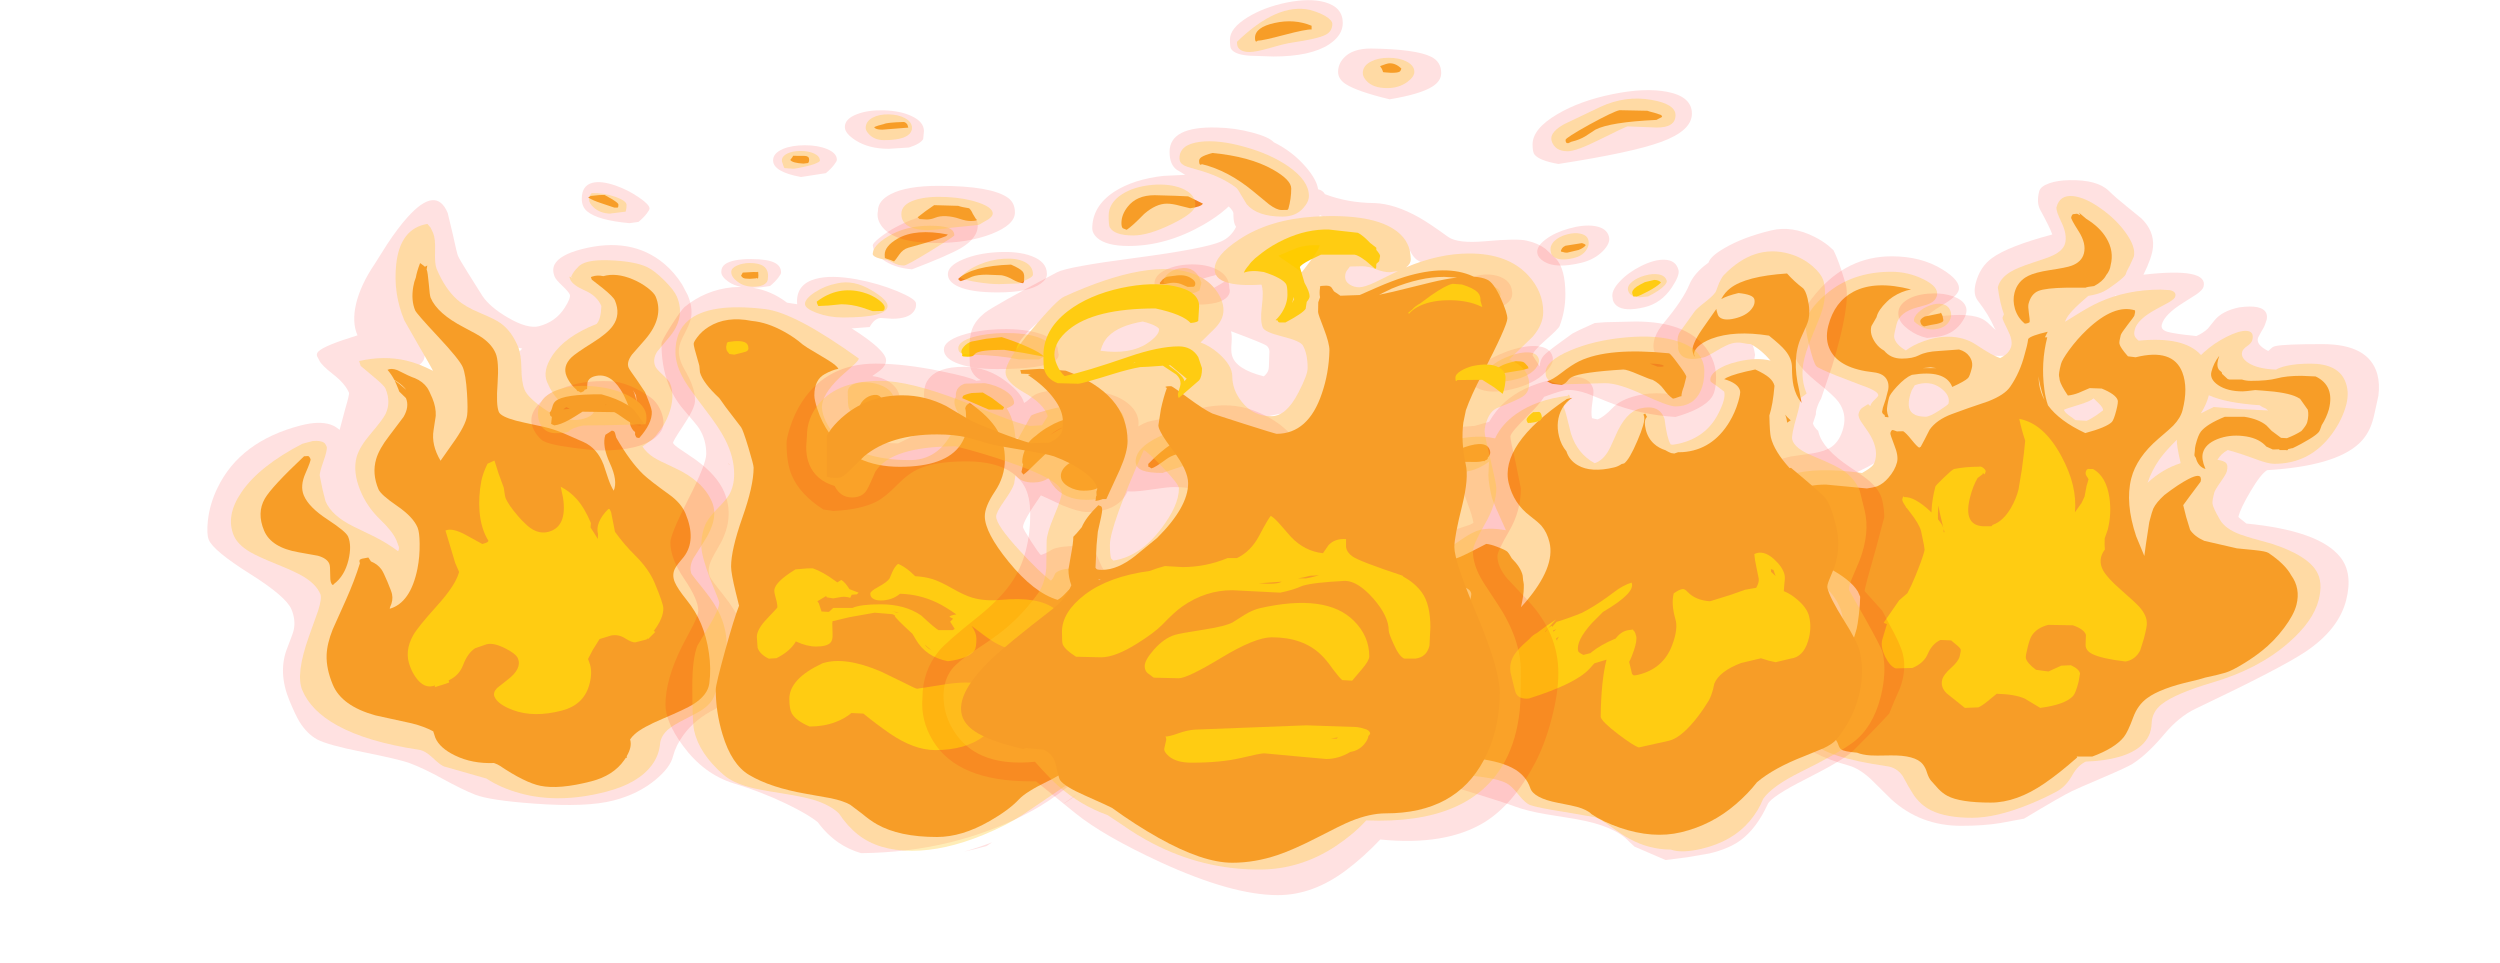 <?xml version="1.0" encoding="UTF-8" standalone="no"?>
<svg xmlns:ffdec="https://www.free-decompiler.com/flash" xmlns:xlink="http://www.w3.org/1999/xlink" ffdec:objectType="frame" height="121.6px" width="315.55px" xmlns="http://www.w3.org/2000/svg">
  <g transform="matrix(1.0, 0.0, 0.0, 1.0, 162.5, 63.4)">
    <use ffdec:characterId="1605" height="354.5" transform="matrix(0.335, -0.087, 0.087, 0.208, -149.568, -27.356)" width="197.55" xlink:href="#shape0"/>
    <use ffdec:characterId="1604" height="365.45" transform="matrix(-0.346, 0.0, -0.057, 0.223, 147.183, -40.66)" width="230.75" xlink:href="#shape1"/>
    <use ffdec:characterId="1613" height="327.45" transform="matrix(0.376, -0.09, 0.058, 0.24, -11.591, -23.287)" width="245.3" xlink:href="#shape2"/>
    <use ffdec:characterId="1614" height="305.35" transform="matrix(0.376, -0.09, 0.058, 0.24, -7.344, -22.224)" width="227.15" xlink:href="#shape3"/>
    <use ffdec:characterId="1615" height="321.45" transform="matrix(0.376, -0.09, 0.058, 0.24, -9.029, -23.204)" width="233.7" xlink:href="#shape4"/>
    <use ffdec:characterId="1609" height="376.6" transform="matrix(-0.387, 0.0, 0.0, 0.249, 2.689, -49.486)" width="253.55" xlink:href="#shape5"/>
    <use ffdec:characterId="1603" height="386.85" transform="matrix(0.455, 0.0, 0.0, 0.292, -63.221, -63.377)" width="257.85" xlink:href="#shape6"/>
  </g>
  <defs>
    <g id="shape0" transform="matrix(1.0, 0.0, 0.0, 1.0, 103.8, 340.85)">
      <path d="M21.25 -306.6 Q21.25 -304.6 22.2 -296.0 L23.85 -281.25 Q24.8 -273.95 29.5 -265.55 34.55 -256.55 38.8 -256.55 44.95 -256.55 49.95 -262.75 53.75 -267.5 53.75 -269.55 53.75 -271.15 52.45 -275.4 51.15 -279.6 51.15 -281.25 51.15 -285.55 52.85 -288.1 55.9 -292.65 64.15 -292.65 83.0 -292.65 90.25 -272.85 92.5 -266.6 93.35 -259.05 L93.75 -252.35 Q93.75 -244.95 91.7 -239.7 90.5 -236.65 87.3 -231.95 84.2 -227.5 83.2 -224.5 81.5 -219.55 82.05 -212.55 82.55 -206.75 82.45 -203.05 82.35 -197.4 81.05 -193.05 79.8 -189.1 73.55 -181.45 67.75 -174.35 67.75 -173.55 67.75 -172.3 69.4 -168.9 L72.95 -161.4 Q78.15 -149.65 78.15 -139.4 78.15 -124.35 69.7 -112.05 65.5 -106.35 63.9 -103.7 61.25 -99.3 61.25 -95.2 61.25 -93.1 63.2 -83.4 65.15 -73.65 65.15 -65.0 65.15 -51.95 61.8 -41.85 56.5 -26.15 44.0 -21.9 35.9 -19.25 29.85 -12.35 25.8 -7.8 23.2 -2.1 20.75 3.55 14.1 8.15 6.15 13.65 -3.25 13.65 -13.45 13.65 -30.5 4.2 -45.4 -4.0 -49.55 -9.25 -53.15 -13.8 -58.3 -22.5 -63.25 -30.9 -67.1 -35.55 -69.9 -39.05 -81.75 -48.6 -92.65 -57.4 -95.35 -61.9 -98.05 -66.5 -98.85 -74.15 -99.25 -78.1 -99.25 -86.75 -99.25 -104.4 -92.4 -116.4 -88.45 -123.45 -87.75 -125.15 -85.6 -130.3 -85.6 -136.8 -85.6 -144.55 -94.7 -162.2 -103.8 -179.9 -103.8 -186.55 -103.8 -190.0 -101.4 -197.15 -98.35 -206.2 -93.4 -213.85 -79.15 -236.1 -56.35 -236.1 -49.45 -236.1 -46.05 -232.35 -45.0 -231.2 -44.35 -229.65 L-43.7 -228.15 -38.7 -239.1 Q-35.25 -246.25 -35.25 -247.15 -35.25 -252.6 -38.0 -259.45 -40.75 -266.3 -40.75 -269.1 L-40.9 -271.7 Q-40.85 -273.15 -39.8 -274.05 -36.95 -276.5 -24.2 -277.35 -24.3 -285.2 -20.25 -294.7 -16.0 -304.55 -8.1 -314.1 L-1.25 -322.9 Q4.85 -330.45 9.55 -334.85 23.85 -348.3 23.85 -331.5 L22.55 -319.05 Q21.25 -308.2 21.25 -306.6 M29.9 -246.7 L28.75 -247.7 28.6 -245.5 29.9 -246.7 M-7.3 -252.45 L-3.55 -247.15 -4.25 -256.65 Q-5.2 -253.65 -7.3 -252.45" fill="#ff0000" fill-opacity="0.118" fill-rule="evenodd" stroke="none"/>
      <path d="M8.2 -306.05 L8.45 -305.3 9.45 -305.65 8.65 -303.55 8.65 -303.3 Q8.65 -301.95 7.35 -295.4 6.0 -288.85 6.0 -287.55 6.0 -277.95 13.1 -266.6 16.8 -260.7 18.0 -258.0 20.2 -252.95 20.2 -247.8 20.2 -242.9 16.6 -231.2 12.95 -219.55 12.95 -215.35 12.95 -212.55 17.5 -208.15 18.55 -207.1 26.35 -200.55 29.0 -198.3 32.15 -194.15 L37.4 -186.9 Q41.25 -181.55 41.05 -171.55 L40.65 -163.4 Q40.45 -158.7 40.8 -155.9 43.65 -160.7 43.4 -171.3 43.15 -182.25 45.9 -187.65 L47.85 -188.6 48.8 -189.1 48.85 -188.85 Q49.45 -188.65 49.45 -187.4 L49.2 -184.65 Q50.5 -169.35 53.15 -160.65 54.45 -156.4 59.15 -145.8 61.95 -139.5 61.95 -133.2 61.95 -117.1 55.25 -109.75 51.9 -106.5 50.65 -104.7 48.55 -101.7 48.55 -97.1 48.55 -93.3 50.05 -85.7 51.55 -78.1 51.55 -70.6 51.55 -62.4 50.1 -53.65 48.65 -44.6 45.9 -36.85 43.7 -30.6 37.4 -27.65 34.35 -26.2 25.0 -24.1 16.95 -22.3 13.4 -19.7 12.05 -18.7 11.0 -17.4 10.75 -13.15 7.45 -8.7 L7.35 -7.85 6.95 -8.0 6.0 -6.85 Q0.15 0.0 -8.1 0.0 -20.25 0.0 -26.1 -4.8 -30.85 -8.7 -37.0 -21.5 -37.45 -22.5 -38.6 -23.85 -46.15 -26.5 -50.8 -33.55 -54.95 -39.8 -54.95 -46.05 L-54.75 -49.85 Q-57.1 -53.75 -60.9 -57.25 L-72.15 -66.8 Q-82.25 -76.7 -82.25 -89.6 -82.25 -99.25 -80.15 -106.7 -78.4 -112.9 -74.4 -119.95 L-65.75 -134.15 Q-60.15 -143.35 -55.75 -152.3 L-55.75 -152.35 Q-55.75 -153.95 -55.1 -154.3 L-54.45 -154.45 -52.1 -154.2 -51.75 -151.65 Q-49.9 -149.3 -49.35 -145.9 -49.05 -144.15 -49.05 -138.2 -49.05 -132.3 -49.25 -130.8 -49.7 -127.1 -51.8 -123.9 L-52.1 -123.1 Q-44.2 -123.45 -37.05 -140.95 -34.45 -147.4 -32.7 -154.45 -31.1 -160.75 -31.1 -163.65 -31.1 -170.05 -35.0 -178.4 -38.95 -186.8 -38.95 -190.15 -38.95 -199.65 -35.45 -206.95 -33.0 -212.1 -27.8 -217.7 L-20.15 -226.15 Q-16.65 -230.9 -16.65 -236.1 L-18.0 -240.65 -17.95 -242.15 -17.95 -243.85 -17.95 -245.4 -18.0 -247.35 Q-17.0 -245.4 -15.75 -241.65 L-15.4 -240.6 -15.65 -241.85 Q-16.35 -244.8 -18.0 -247.7 -18.2 -251.05 -18.9 -254.2 -17.4 -254.75 -15.65 -252.7 -12.3 -247.4 -10.75 -245.7 -8.55 -242.75 -7.95 -238.75 -7.7 -237.0 -7.7 -232.3 -7.7 -226.8 -9.05 -222.15 L-11.8 -214.7 Q-14.75 -206.95 -13.8 -196.9 L-7.55 -204.25 Q-0.15 -212.7 1.7 -218.0 2.9 -221.4 4.8 -230.15 7.05 -240.5 7.05 -245.0 7.05 -249.5 3.0 -265.2 -1.05 -280.9 -1.05 -282.8 -1.05 -288.9 1.65 -296.0 2.7 -298.75 3.85 -300.7 5.05 -303.85 7.35 -308.0 L8.2 -306.05 M63.9 -276.15 Q65.95 -276.4 67.75 -274.8 72.7 -275.0 77.3 -268.9 79.65 -265.8 81.25 -261.85 82.65 -258.3 82.65 -256.2 82.65 -243.7 73.0 -234.2 L66.35 -227.8 Q63.35 -224.4 63.35 -221.15 63.35 -219.8 64.4 -213.25 L65.45 -205.4 Q65.45 -195.95 65.0 -193.85 63.55 -187.35 56.95 -181.1 L56.2 -181.65 Q56.0 -181.85 56.0 -183.45 L56.4 -184.95 56.0 -186.1 Q55.75 -187.25 55.75 -189.0 55.75 -190.3 56.75 -193.45 57.75 -196.6 57.75 -197.9 L57.9 -202.35 Q57.9 -206.75 57.5 -210.25 56.2 -221.25 50.65 -221.25 48.3 -221.25 47.2 -218.7 L46.2 -215.35 45.2 -215.25 45.05 -214.9 Q44.7 -214.45 43.55 -214.3 L42.95 -215.4 42.75 -215.4 Q42.55 -215.5 42.5 -216.45 41.95 -218.0 41.55 -219.95 41.05 -222.7 41.05 -225.2 41.05 -231.25 45.3 -234.8 47.25 -236.45 54.65 -239.9 61.15 -242.95 64.0 -246.35 68.25 -251.3 68.25 -259.85 68.25 -262.1 65.8 -268.45 L63.35 -274.55 63.4 -276.05 63.9 -276.15 M61.95 -205.1 L61.65 -208.1 61.65 -206.3 61.3 -201.4 61.95 -205.1 M-58.15 -218.3 Q-57.75 -218.0 -57.75 -216.3 -57.75 -215.45 -61.45 -209.3 -65.2 -203.1 -65.2 -197.4 -65.2 -190.2 -60.6 -180.9 -56.0 -171.6 -56.0 -168.5 -56.0 -163.05 -59.2 -155.65 -62.8 -147.45 -67.55 -144.6 L-67.95 -144.2 Q-68.35 -144.15 -68.35 -145.8 -68.35 -147.1 -67.3 -151.05 -66.25 -154.95 -66.25 -156.3 -66.25 -159.65 -69.0 -162.35 L-74.95 -166.9 Q-83.7 -173.4 -83.7 -183.75 -83.7 -194.55 -78.9 -201.15 -74.95 -206.6 -59.55 -218.75 L-58.15 -218.3" fill="#f28420" fill-rule="evenodd" stroke="none"/>
      <path d="M4.55 -189.35 L4.1 -181.6 3.85 -173.1 Q3.0 -168.25 3.0 -167.05 3.0 -163.05 4.7 -155.45 5.25 -152.9 5.9 -150.95 8.15 -142.65 12.7 -142.65 19.9 -142.65 22.55 -159.1 L23.35 -165.6 Q25.75 -161.8 27.0 -156.65 28.45 -150.65 28.45 -141.45 L27.7 -139.05 28.3 -133.95 28.5 -131.85 28.55 -131.85 29.3 -134.35 Q29.55 -137.65 31.3 -140.7 33.15 -144.0 36.45 -146.7 L36.8 -146.3 36.85 -144.5 35.4 -133.35 35.4 -133.1 Q36.7 -124.85 38.85 -117.5 41.6 -108.05 41.6 -99.6 41.6 -87.2 40.95 -84.5 39.6 -79.05 34.45 -73.4 L34.85 -72.65 34.65 -72.5 31.3 -69.7 31.35 -70.3 30.8 -69.8 26.6 -69.8 Q25.4 -70.1 23.7 -73.45 22.1 -76.65 19.4 -77.0 L14.9 -76.7 11.1 -71.8 8.15 -67.45 8.1 -65.75 Q8.1 -59.7 4.65 -52.6 -0.05 -42.9 -8.1 -42.9 -18.65 -42.9 -24.65 -50.15 -29.0 -55.4 -29.0 -60.1 -29.0 -62.6 -26.9 -64.45 L-22.3 -67.4 Q-15.6 -71.45 -15.6 -77.7 -15.6 -80.55 -18.5 -85.05 -21.6 -89.9 -24.25 -89.9 L-28.7 -89.35 Q-31.95 -87.75 -35.1 -82.0 -37.95 -76.75 -42.1 -75.6 L-42.25 -75.6 -42.35 -74.65 -42.35 -74.3 -44.75 -74.0 -47.95 -73.8 -47.6 -74.7 -48.3 -74.65 Q-51.75 -74.65 -52.9 -81.2 -53.5 -84.55 -53.4 -88.2 -53.4 -97.6 -47.85 -105.35 -45.1 -109.15 -35.85 -117.8 -27.6 -125.5 -24.35 -131.35 L-23.3 -133.35 -23.35 -138.85 -22.8 -146.85 -22.05 -158.0 Q-19.3 -158.7 -15.7 -152.6 L-11.45 -145.4 -11.25 -145.4 Q-9.7 -145.4 -9.3 -145.8 L-8.9 -146.2 Q-9.75 -153.85 -7.75 -163.65 -6.05 -171.9 -2.75 -180.2 -1.15 -184.1 1.65 -188.45 L1.75 -188.6 4.55 -189.35" fill="#ffcc00" fill-rule="evenodd" stroke="none"/>
      <path d="M15.95 -325.95 L16.05 -322.55 Q16.05 -319.15 14.1 -312.3 12.15 -305.45 12.15 -302.55 12.15 -290.4 14.75 -282.75 16.45 -277.7 20.45 -272.45 24.85 -266.65 26.15 -263.7 28.75 -257.85 28.75 -248.6 28.75 -243.65 26.8 -235.95 24.85 -228.2 24.85 -223.75 24.85 -219.15 28.75 -210.6 33.85 -199.55 40.6 -199.55 45.65 -199.55 46.25 -204.95 L46.35 -205.8 45.5 -206.25 Q44.55 -205.7 43.35 -205.7 40.9 -205.7 39.05 -207.2 33.6 -210.65 33.6 -224.9 33.6 -231.65 39.05 -238.45 46.05 -247.2 58.65 -249.6 60.75 -251.35 62.85 -258.7 62.85 -264.9 59.45 -269.6 56.05 -274.25 56.05 -277.7 56.05 -279.6 56.3 -279.25 L57.0 -278.35 57.0 -278.65 57.1 -278.6 56.7 -279.0 Q58.35 -281.7 60.2 -283.1 63.45 -286.8 71.95 -282.7 80.55 -278.55 84.0 -273.45 85.95 -270.5 87.9 -263.75 89.85 -257.0 89.85 -253.0 89.85 -240.2 81.25 -231.8 L75.3 -225.8 Q72.6 -222.3 72.6 -218.05 72.6 -216.4 73.9 -212.45 75.2 -208.45 75.2 -206.85 75.2 -198.6 70.2 -189.6 67.4 -184.5 63.85 -181.0 61.85 -178.6 59.75 -177.65 L56.85 -176.0 Q57.3 -171.95 59.2 -168.25 60.25 -166.15 64.65 -159.85 72.6 -148.5 72.6 -135.65 72.6 -125.5 64.0 -114.9 L58.1 -107.35 Q55.4 -103.15 55.4 -99.25 55.4 -98.75 57.35 -88.95 59.3 -79.15 59.3 -71.95 59.3 -61.4 56.2 -51.7 53.1 -42.05 45.65 -29.05 43.65 -25.5 39.8 -23.45 37.85 -22.45 32.4 -20.65 27.65 -19.1 25.4 -17.5 22.0 -15.05 20.6 -10.85 18.55 -4.6 14.9 -0.45 7.7 7.8 -4.55 7.8 -22.35 7.8 -34.0 -3.55 -39.95 -9.35 -43.35 -16.4 L-56.05 -29.05 Q-57.05 -30.1 -58.7 -35.45 -60.25 -40.4 -62.2 -41.75 -78.7 -53.4 -86.5 -66.65 -93.4 -78.35 -93.4 -91.0 -93.4 -100.75 -83.5 -119.45 L-76.7 -132.25 Q-73.6 -138.5 -73.6 -141.05 -73.6 -146.95 -76.9 -153.05 -78.9 -156.8 -84.15 -163.5 -89.45 -170.35 -91.4 -173.85 -94.7 -179.75 -94.7 -185.4 -94.7 -197.4 -85.95 -207.95 -76.2 -219.75 -58.3 -225.85 L-54.4 -225.85 Q-51.6 -225.1 -50.8 -223.25 -50.5 -222.55 -50.5 -220.8 -50.5 -219.3 -53.7 -213.2 -56.95 -207.0 -57.0 -205.7 L-58.0 -197.8 -58.65 -191.1 Q-58.65 -182.25 -52.65 -173.15 L-47.0 -164.65 Q-43.45 -159.05 -41.1 -153.4 -40.4 -154.3 -40.2 -155.75 L-40.1 -159.55 Q-40.1 -164.9 -42.7 -173.45 -45.3 -182.0 -45.3 -191.75 -45.3 -203.4 -41.7 -211.05 -39.25 -216.15 -33.75 -221.55 -27.5 -227.75 -25.85 -230.3 -22.25 -235.95 -22.25 -244.2 -22.25 -246.2 -24.85 -253.05 L-27.45 -260.15 -27.3 -263.05 Q-17.9 -262.6 -11.1 -256.5 -7.4 -253.25 -3.55 -247.15 -3.55 -248.75 -4.85 -263.0 L-6.15 -278.85 Q-6.15 -295.3 -0.9 -310.85 5.5 -329.8 15.4 -328.4 L15.95 -325.95" fill="#ffcc33" fill-opacity="0.353" fill-rule="evenodd" stroke="none"/>
    </g>
    <g id="shape1" transform="matrix(1.0, 0.0, 0.0, 1.0, 122.0, 347.75)">
      <path d="M25.95 -330.85 Q20.85 -321.0 19.3 -317.0 34.25 -310.4 39.1 -303.65 42.7 -298.65 42.7 -289.4 42.7 -283.15 40.3 -279.55 34.95 -271.5 31.65 -264.05 L31.0 -263.05 Q31.8 -263.6 33.8 -266.1 35.7 -268.5 37.6 -269.6 43.8 -273.35 57.65 -269.55 57.35 -272.25 52.7 -277.2 48.25 -282.0 48.25 -285.5 48.25 -290.7 56.1 -297.2 65.05 -304.65 75.85 -304.65 92.05 -304.65 99.95 -283.8 102.45 -277.25 103.8 -269.35 L104.65 -262.6 Q104.65 -252.65 100.4 -244.95 97.65 -239.95 91.1 -233.15 84.0 -225.85 81.75 -222.35 77.5 -215.7 77.5 -207.65 77.5 -200.3 79.95 -196.9 81.85 -194.3 86.05 -193.2 L93.9 -191.35 Q98.6 -189.8 101.55 -186.2 107.5 -178.8 108.45 -173.25 108.85 -171.15 108.75 -168.1 L108.55 -162.3 Q108.55 -153.25 102.3 -143.3 98.35 -136.95 88.65 -126.1 78.3 -114.55 74.95 -109.55 68.7 -100.4 68.7 -92.75 68.7 -88.1 70.65 -70.1 L72.6 -51.8 Q72.6 -41.15 67.25 -33.25 60.3 -22.95 44.0 -16.4 39.95 -14.75 34.85 -8.9 L25.45 2.6 Q12.35 17.7 -2.6 17.7 -10.8 17.7 -16.55 16.15 L-24.85 13.65 Q-36.8 0.5 -39.8 -1.95 -41.3 -3.3 -50.0 -9.75 -57.65 -15.45 -59.3 -17.35 -63.85 -22.7 -68.1 -34.05 -71.85 -44.1 -77.15 -48.55 -104.9 -71.85 -112.15 -81.05 -122.0 -93.55 -122.0 -110.0 -122.0 -125.35 -115.8 -134.45 -105.7 -149.35 -78.45 -153.4 L-76.45 -155.45 Q-74.9 -157.0 -74.9 -157.3 -74.9 -162.15 -76.95 -171.55 -79.1 -181.55 -81.05 -183.6 -105.35 -185.9 -112.1 -198.7 -114.45 -203.2 -114.85 -209.6 -115.1 -213.2 -114.85 -219.35 L-114.7 -225.75 Q-114.15 -232.45 -112.3 -237.9 -106.45 -254.95 -89.5 -254.95 -75.4 -254.95 -72.55 -253.85 -71.55 -253.45 -71.2 -252.6 L-70.35 -251.05 Q-65.1 -254.65 -65.4 -258.7 L-66.1 -262.5 Q-66.75 -265.1 -66.75 -266.95 L-66.85 -268.75 Q-66.8 -270.85 -66.1 -272.45 -63.8 -277.55 -55.7 -275.75 -49.75 -273.75 -47.85 -268.3 L-46.25 -263.8 Q-45.0 -261.25 -42.7 -259.5 -34.1 -260.85 -31.6 -262.0 -29.05 -263.2 -29.05 -266.0 -29.05 -271.7 -34.9 -278.45 L-38.9 -283.15 Q-40.75 -285.6 -40.75 -287.45 -40.75 -298.45 -17.7 -294.25 -19.25 -304.05 -18.6 -310.0 -17.55 -319.05 -11.7 -326.1 L-5.25 -332.85 Q-0.3 -337.95 2.75 -341.7 8.0 -348.05 18.1 -347.75 22.4 -347.65 25.15 -346.0 28.1 -344.25 28.1 -341.4 28.1 -334.95 25.95 -330.85 M25.55 -248.35 L26.8 -247.0 29.1 -248.35 27.1 -248.3 25.55 -248.35 M68.2 -182.6 Q64.65 -185.6 62.95 -187.5 L63.15 -186.55 Q63.8 -184.65 66.45 -182.0 L68.45 -182.4 68.2 -182.6 M-9.35 -282.45 L-9.9 -282.35 -9.35 -282.1 -9.35 -282.45" fill="#ff0000" fill-opacity="0.118" fill-rule="evenodd" stroke="none"/>
      <path d="M6.0 -306.3 Q6.0 -301.4 9.4 -299.3 11.05 -298.25 16.85 -296.85 22.05 -295.55 24.25 -293.55 27.65 -290.5 27.65 -284.0 27.65 -279.65 26.0 -274.95 24.15 -269.8 21.0 -266.55 L20.4 -266.65 Q19.75 -266.85 19.4 -267.35 19.5 -268.75 20.55 -272.65 21.5 -276.35 21.5 -277.7 21.5 -283.4 19.1 -285.05 16.75 -286.7 9.1 -286.9 L7.2 -286.9 7.05 -286.9 2.2 -286.9 Q1.7 -287.4 -0.75 -287.8 -3.45 -290.35 -4.1 -293.7 L-4.1 -293.85 Q-5.1 -296.6 -4.85 -299.6 -4.85 -307.65 -0.7 -315.05 2.65 -321.15 8.35 -325.85 L11.55 -329.3 10.9 -327.85 12.2 -328.75 13.6 -328.5 Q14.0 -328.3 14.0 -326.65 14.0 -325.8 10.0 -318.85 6.0 -311.9 6.0 -306.3 M73.4 -278.9 L72.75 -280.1 72.7 -280.2 72.65 -280.3 71.6 -281.75 Q69.05 -284.85 65.7 -285.9 79.55 -291.1 86.45 -284.65 92.5 -278.95 92.5 -265.35 92.5 -257.35 89.4 -251.25 84.25 -241.05 71.65 -239.0 67.75 -238.35 65.95 -234.5 64.45 -231.35 64.7 -226.9 L64.7 -223.85 64.95 -218.9 64.85 -216.55 64.7 -216.15 Q64.4 -215.35 63.65 -214.85 L63.35 -213.8 62.05 -213.5 62.1 -214.0 Q62.8 -215.5 63.2 -217.35 63.65 -219.8 63.65 -224.7 63.65 -226.6 61.8 -230.95 59.65 -235.95 57.45 -237.55 45.95 -240.6 41.75 -231.1 L41.6 -230.7 Q37.5 -233.95 36.65 -235.75 36.2 -236.75 36.2 -241.2 36.2 -244.85 38.2 -248.05 39.9 -250.8 42.6 -251.9 L50.0 -251.05 Q54.45 -250.7 56.65 -248.65 58.7 -246.75 62.6 -246.75 66.7 -246.75 69.8 -251.25 71.9 -252.8 73.6 -255.5 76.75 -260.5 76.75 -265.1 L75.7 -270.2 75.7 -270.6 Q75.7 -274.25 73.4 -278.9 M12.4 -258.8 L11.9 -261.95 Q17.85 -259.7 18.35 -257.85 18.05 -254.0 18.2 -249.35 18.2 -238.85 20.45 -230.85 21.7 -226.2 27.15 -222.55 34.65 -218.3 39.2 -215.35 44.25 -212.1 45.85 -206.5 46.9 -199.9 47.5 -196.85 L48.0 -196.35 Q48.9 -197.0 51.5 -200.8 54.15 -204.7 55.35 -205.65 L57.45 -205.55 57.55 -205.5 58.8 -206.15 59.35 -206.35 Q59.85 -206.2 59.85 -204.6 59.85 -203.9 57.3 -197.8 54.7 -191.7 54.7 -188.05 54.7 -183.5 56.45 -179.15 57.75 -175.9 59.7 -174.45 61.25 -173.7 63.25 -173.25 L70.9 -174.35 78.6 -175.45 Q91.2 -175.45 91.2 -162.45 91.2 -155.0 86.65 -146.3 82.35 -138.15 76.05 -133.1 73.7 -131.0 70.85 -129.0 60.8 -121.95 56.9 -114.85 L55.6 -111.95 Q54.95 -107.75 54.4 -101.75 53.9 -96.0 53.9 -93.8 53.9 -86.9 55.55 -71.4 57.2 -55.9 57.2 -48.3 57.2 -46.95 55.15 -40.1 53.1 -33.3 52.6 -32.8 50.85 -31.0 49.9 -28.5 49.0 -26.15 48.25 -25.5 46.9 -24.3 42.2 -23.7 40.0 -22.45 37.05 -22.15 35.45 -21.95 29.9 -22.15 20.7 -22.4 17.15 -17.15 15.8 -15.2 14.75 -12.2 13.65 -9.3 12.6 -7.85 L9.15 -3.2 Q7.15 -0.65 5.2 0.75 0.0 4.55 -11.25 4.55 -20.65 4.55 -29.1 -6.4 -33.55 -12.15 -38.55 -21.0 L-38.25 -21.65 -38.55 -21.5 -43.95 -21.5 Q-51.4 -26.2 -53.65 -32.55 -54.65 -35.35 -55.25 -43.8 -55.75 -50.7 -58.55 -54.6 -62.55 -60.2 -73.2 -64.15 -75.65 -65.05 -77.9 -66.25 -82.55 -67.85 -84.75 -69.0 -86.95 -70.1 -90.55 -74.2 -93.7 -77.75 -95.9 -81.2 -99.55 -86.75 -101.95 -94.35 -104.3 -101.75 -104.3 -107.35 -104.3 -116.7 -99.6 -124.15 -96.35 -130.45 -89.25 -136.75 -88.2 -137.7 -84.0 -138.35 L-77.3 -139.35 -75.4 -140.0 -64.7 -143.6 Q-60.65 -146.15 -58.5 -149.85 L-55.9 -157.05 -53.7 -163.8 -55.2 -168.7 -57.85 -177.05 -57.8 -178.2 -57.85 -178.35 -57.75 -178.4 Q-57.2 -182.3 -53.15 -178.55 -50.05 -175.7 -45.9 -169.55 -43.6 -165.35 -43.1 -161.85 -42.9 -160.3 -42.9 -154.2 L-43.75 -141.5 -44.25 -135.05 -39.45 -146.15 Q-32.25 -165.05 -32.25 -179.0 -32.25 -190.8 -38.4 -201.3 -42.0 -207.35 -42.65 -208.85 -44.6 -213.15 -44.6 -217.6 -44.6 -230.2 -41.0 -238.95 -35.3 -252.75 -22.55 -247.5 L-19.65 -248.05 Q-16.05 -252.95 -15.4 -255.1 -15.05 -256.15 -15.05 -260.0 -15.05 -261.2 -16.6 -265.85 -18.2 -270.5 -18.2 -271.15 L-18.15 -273.05 -17.95 -274.05 Q-9.75 -277.75 -2.2 -263.05 0.5 -257.8 2.4 -251.55 4.05 -246.05 4.05 -243.7 4.05 -238.05 3.6 -236.7 L3.4 -236.05 3.0 -234.5 Q2.15 -231.75 -1.4 -225.85 -3.35 -226.2 -5.05 -227.35 L-8.65 -230.05 -13.1 -229.8 Q-18.75 -226.55 -20.0 -223.25 -20.45 -222.1 -20.45 -217.45 -20.45 -212.0 -19.9 -210.85 -18.4 -207.8 -11.25 -204.6 -0.7 -211.4 4.95 -220.3 6.55 -224.4 7.8 -229.5 11.55 -244.45 11.55 -258.8 L12.4 -258.8 M9.6 -230.4 Q10.5 -233.3 11.1 -236.75 9.75 -231.35 7.55 -225.55 L6.7 -223.3 Q8.45 -226.7 9.6 -230.4 M51.3 -241.85 L49.1 -241.35 54.15 -241.35 51.3 -241.85 M80.5 -170.75 L80.4 -170.8 80.2 -170.8 80.5 -170.75 M-90.0 -236.65 L-84.75 -237.0 Q-79.25 -237.0 -76.05 -235.55 -72.85 -234.15 -66.8 -234.15 -65.05 -234.15 -63.4 -234.9 L-58.8 -234.9 -58.15 -235.2 -55.65 -238.1 -55.35 -239.05 -54.25 -240.25 Q-52.85 -242.15 -52.85 -246.2 L-52.95 -248.0 -52.85 -248.05 Q-51.55 -244.25 -51.55 -239.25 -51.55 -235.1 -55.25 -231.75 -59.2 -228.2 -64.8 -228.2 -65.8 -228.2 -69.25 -228.95 L-71.9 -228.65 Q-81.2 -227.7 -85.15 -224.95 L-86.4 -224.0 -86.5 -223.85 -90.25 -217.8 Q-91.2 -214.75 -91.2 -210.75 -91.2 -208.95 -89.9 -205.75 -88.1 -203.6 -85.3 -201.7 L-83.1 -201.9 -79.35 -205.55 -79.2 -205.65 -76.6 -208.95 Q-73.15 -212.55 -67.85 -213.8 L-60.6 -213.8 Q-54.8 -209.7 -53.3 -205.5 -52.6 -203.5 -52.6 -197.9 -52.6 -196.15 -52.9 -194.35 -53.0 -192.2 -53.3 -191.55 L-53.9 -190.55 Q-55.55 -185.55 -58.45 -184.25 L-58.25 -184.75 Q-56.0 -189.85 -56.0 -193.3 -56.0 -198.45 -60.05 -201.2 -63.9 -203.8 -69.0 -202.95 -74.4 -202.1 -77.95 -197.75 L-78.5 -197.0 -81.2 -195.3 -83.5 -195.4 -83.7 -195.0 -86.1 -195.0 -86.45 -194.8 Q-86.7 -194.9 -86.8 -195.55 L-86.85 -195.55 -88.1 -196.05 -88.3 -196.05 -89.1 -196.75 -89.5 -197.1 -91.0 -198.5 -93.55 -201.15 Q-95.65 -203.5 -96.3 -205.1 -96.65 -206.0 -96.75 -209.05 -97.8 -213.35 -97.9 -218.0 -97.9 -231.4 -90.0 -236.65" fill="#f28420" fill-rule="evenodd" stroke="none"/>
      <path d="M14.15 -212.65 Q12.5 -207.05 9.95 -200.25 9.25 -193.85 8.5 -184.05 L7.85 -172.85 Q7.8 -167.4 8.9 -162.2 10.5 -154.7 13.95 -152.65 L14.3 -151.85 17.3 -151.85 Q24.8 -152.4 24.8 -168.35 24.8 -174.7 23.85 -179.15 L22.2 -181.55 22.8 -181.8 22.05 -181.75 21.8 -181.3 Q21.5 -181.15 21.5 -182.8 21.5 -183.55 22.55 -184.7 23.7 -186.0 24.5 -185.55 29.4 -185.55 33.3 -184.25 34.05 -183.7 36.25 -179.25 38.45 -174.95 38.45 -174.3 38.45 -167.2 37.7 -161.45 L37.45 -159.65 38.1 -160.45 Q45.15 -168.65 48.8 -168.35 L49.1 -168.75 Q49.35 -168.8 49.35 -167.2 49.35 -166.25 47.45 -163.1 L47.15 -162.45 46.9 -162.2 45.4 -159.95 Q40.9 -153.25 39.5 -149.1 L37.1 -141.0 36.5 -138.55 36.45 -137.65 Q36.45 -133.25 37.4 -123.65 37.95 -118.0 38.7 -114.0 L41.05 -109.95 44.6 -97.35 Q44.25 -96.8 43.3 -96.5 L43.55 -87.65 Q43.55 -83.55 40.85 -77.95 38.2 -72.5 35.95 -71.4 L29.9 -71.65 Q26.15 -74.4 25.6 -79.7 25.0 -85.2 22.3 -87.5 L18.35 -87.25 Q14.6 -83.4 14.1 -82.35 13.75 -81.65 13.75 -78.2 13.75 -75.35 15.85 -71.6 17.95 -67.85 17.95 -65.1 17.95 -60.8 15.05 -57.3 L7.05 -49.05 2.2 -49.35 Q1.15 -50.05 -0.45 -52.55 L-3.25 -57.05 Q-9.9 -56.8 -13.95 -54.3 L-20.45 -49.05 Q-29.2 -50.9 -31.3 -55.75 -32.0 -57.35 -32.0 -63.9 L-31.75 -68.55 Q-31.0 -71.05 -27.65 -73.2 L-24.15 -72.95 -20.05 -69.65 -15.35 -70.6 Q-11.4 -74.45 -10.55 -77.25 -10.2 -78.45 -10.2 -83.7 -10.2 -88.25 -10.6 -89.85 -11.65 -94.3 -15.6 -96.05 L-24.65 -95.8 Q-29.1 -93.6 -30.3 -90.4 L-31.1 -84.8 Q-31.6 -81.5 -34.35 -79.6 -38.1 -76.95 -47.25 -75.3 -50.65 -76.3 -51.55 -81.55 L-51.8 -88.45 Q-51.8 -95.65 -51.4 -97.1 -50.75 -101.25 -47.35 -106.0 -45.65 -108.35 -38.45 -116.35 -32.65 -122.8 -30.5 -127.0 -27.45 -133.05 -29.25 -138.7 -28.65 -141.3 -28.15 -145.05 L-28.45 -149.85 Q-28.45 -158.8 -26.05 -168.15 -22.95 -180.05 -17.45 -184.25 L-15.65 -184.3 Q-15.05 -184.2 -15.05 -182.55 -15.05 -181.2 -16.1 -179.65 L-16.75 -178.45 -16.65 -174.65 -16.9 -168.9 -16.9 -168.55 -16.4 -165.0 -14.85 -159.75 Q-13.35 -174.7 -4.65 -191.6 4.8 -210.05 14.15 -212.65 M34.45 -155.8 L35.05 -159.35 35.6 -163.6 34.4 -159.5 31.7 -150.95 Q32.45 -153.0 34.45 -155.8 M31.2 -148.7 L31.45 -150.3 30.95 -148.8 30.95 -148.3 31.2 -148.6 31.2 -148.7" fill="#ffcc00" fill-rule="evenodd" stroke="none"/>
      <path d="M17.05 -323.8 Q13.8 -316.95 13.8 -312.0 13.8 -308.05 17.0 -305.25 18.6 -303.85 24.05 -300.9 28.95 -298.2 31.05 -295.85 34.25 -292.3 34.25 -287.1 31.95 -277.95 29.5 -271.85 L29.7 -269.9 Q29.7 -269.15 26.8 -263.25 23.85 -257.35 23.85 -253.8 23.85 -249.6 26.8 -247.0 29.75 -248.35 36.8 -254.6 41.95 -259.15 47.9 -259.15 52.2 -259.15 56.35 -256.55 59.9 -254.35 61.9 -251.35 66.45 -254.95 67.45 -259.05 67.75 -260.25 67.75 -266.3 67.75 -273.1 61.75 -275.75 58.4 -277.2 57.6 -277.9 55.7 -279.45 55.7 -282.4 55.7 -287.35 62.2 -291.7 68.4 -295.9 74.55 -295.9 88.85 -295.9 96.3 -283.2 101.2 -274.85 101.2 -267.6 101.2 -265.5 97.9 -255.1 94.55 -244.55 93.1 -242.45 92.25 -241.3 84.6 -236.95 L74.9 -231.7 Q67.45 -228.0 67.8 -225.6 67.85 -225.1 68.8 -223.25 69.7 -221.55 69.7 -220.0 L69.7 -219.85 70.65 -221.0 72.55 -218.8 Q73.25 -217.7 73.25 -215.6 73.25 -214.0 71.65 -211.15 L68.05 -205.25 Q62.85 -196.5 62.85 -189.3 62.85 -187.35 63.15 -186.55 63.8 -184.65 66.45 -182.0 101.2 -189.15 101.2 -163.8 101.2 -153.0 94.55 -143.75 90.95 -138.75 79.95 -128.5 69.55 -118.9 65.3 -112.15 58.65 -101.7 58.65 -88.85 58.65 -83.7 60.6 -66.75 62.55 -49.8 62.55 -47.45 L62.5 -38.45 Q62.05 -33.5 59.7 -30.05 53.6 -21.1 30.05 -16.05 26.3 -15.3 23.35 -10.45 20.1 -4.05 18.05 -0.55 14.45 5.75 9.8 8.95 3.6 13.15 -5.85 13.15 -14.5 13.15 -25.2 5.7 -30.6 1.95 -34.6 -2.1 -37.2 -4.85 -38.4 -10.9 -39.55 -16.6 -42.05 -18.65 -56.25 -19.5 -60.85 -27.8 -63.6 -32.85 -62.55 -40.1 -61.55 -46.8 -64.45 -51.2 -68.35 -57.15 -81.05 -63.5 -96.4 -71.1 -104.85 -85.75 -111.95 -98.0 -111.95 -110.15 -111.95 -120.2 -108.45 -126.45 -103.4 -135.55 -89.5 -142.0 -81.0 -145.3 -77.35 -147.15 -71.2 -150.35 -68.4 -155.65 -64.85 -162.25 -64.25 -164.6 -63.85 -166.05 -63.85 -170.75 -63.85 -172.35 -65.15 -176.85 -66.45 -181.3 -66.45 -182.95 -66.45 -186.5 -65.2 -187.9 -64.15 -189.0 -61.95 -189.45 -62.65 -192.85 -64.8 -195.0 -68.75 -193.55 -75.75 -189.9 -80.8 -187.2 -83.0 -187.2 -96.0 -187.2 -101.2 -203.75 -103.8 -212.05 -103.8 -220.8 -103.8 -228.05 -101.2 -234.0 -96.9 -243.9 -86.9 -243.9 -81.95 -243.9 -78.55 -242.7 -76.05 -241.8 -74.9 -240.5 -67.95 -240.95 -64.05 -244.45 -60.9 -247.25 -60.9 -250.55 -60.9 -252.15 -62.2 -253.85 -63.5 -255.55 -63.5 -257.2 -63.5 -262.25 -60.45 -262.45 -57.7 -262.6 -53.75 -259.0 -49.8 -255.45 -47.05 -250.4 L-46.2 -248.75 Q-38.25 -259.45 -22.1 -256.9 -20.65 -258.45 -20.2 -259.6 -19.65 -260.9 -19.65 -263.25 -19.65 -268.9 -25.5 -274.65 L-29.5 -278.55 Q-31.35 -280.5 -31.35 -281.9 -31.35 -284.7 -28.75 -285.5 L-25.35 -285.8 Q-13.0 -285.8 -4.0 -278.6 -1.1 -276.25 2.15 -272.55 L6.5 -267.6 Q6.5 -271.75 1.95 -279.6 L0.45 -282.25 Q-3.05 -283.15 -4.85 -284.85 -6.25 -286.1 -8.65 -289.6 -11.2 -293.35 -11.2 -294.6 -11.2 -296.0 -11.85 -299.35 L-12.5 -304.35 Q-12.5 -309.75 -7.35 -317.95 -2.65 -325.5 3.9 -331.6 10.65 -337.95 15.2 -338.7 20.3 -339.55 20.3 -332.45 20.3 -330.6 17.05 -323.8 M45.65 -230.05 Q41.4 -225.9 41.4 -221.3 41.4 -220.6 44.1 -217.4 47.0 -213.85 48.55 -213.85 54.5 -213.85 55.8 -220.65 56.45 -224.15 56.05 -228.8 L55.4 -231.7 Q50.45 -234.7 45.65 -230.05 M-74.9 -218.4 L-75.85 -217.4 -65.55 -218.15 -55.7 -219.35 Q-53.35 -217.4 -51.55 -215.7 -52.8 -220.6 -52.8 -226.0 -59.9 -221.6 -72.3 -220.35 -73.25 -219.35 -74.9 -218.4 M-1.3 -217.75 Q-1.6 -218.25 -5.9 -220.4 -10.1 -222.5 -11.05 -224.25 L-13.45 -221.35 Q-15.6 -218.75 -15.6 -217.4 L-13.55 -214.55 Q-11.45 -212.0 -10.55 -211.55 L-6.5 -211.9 -3.45 -214.8 Q-1.7 -216.55 -1.3 -217.75 M-38.6 -176.45 Q-39.0 -183.6 -40.75 -189.65 -42.15 -194.45 -45.3 -200.85 -45.5 -198.3 -48.85 -187.55 -42.8 -184.35 -38.6 -176.45" fill="#ffcc33" fill-opacity="0.353" fill-rule="evenodd" stroke="none"/>
    </g>
    <g id="shape2" transform="matrix(1.0, 0.0, 0.0, 1.0, 125.9, 309.25)">
      <path d="M11.5 -300.3 Q11.5 -296.95 8.45 -293.95 5.1 -290.7 0.65 -290.7 -7.75 -290.7 -10.95 -295.65 -12.55 -298.1 -12.5 -300.45 -12.5 -304.1 -8.75 -306.6 -5.3 -308.95 -0.5 -309.2 4.45 -309.5 7.75 -307.4 11.5 -305.0 11.5 -300.3 M76.75 -275.8 Q78.8 -273.1 80.4 -269.9 L81.7 -266.95 Q82.3 -263.0 82.65 -256.7 L83.0 -248.45 Q83.0 -237.85 72.45 -209.65 L66.4 -194.65 Q65.2 -192.75 64.25 -190.25 63.75 -189.05 63.5 -187.35 L61.9 -183.3 Q61.9 -181.5 63.0 -178.9 L63.0 -178.25 Q63.0 -169.4 70.5 -156.8 74.35 -150.35 75.65 -147.35 78.0 -142.0 78.0 -137.0 78.0 -132.6 77.35 -128.2 L72.3 -113.6 Q65.45 -94.7 65.45 -93.75 L69.55 -81.85 70.75 -74.35 Q72.75 -63.1 72.75 -57.85 72.75 -49.6 69.25 -41.35 66.2 -35.2 63.85 -29.95 58.45 -24.25 49.55 -15.75 46.1 -12.45 32.45 -7.35 20.05 -2.75 18.35 0.65 13.0 11.3 7.05 15.3 2.65 18.2 -3.9 18.2 L-11.3 17.45 -18.35 16.25 -27.2 5.85 -28.5 2.75 Q-31.8 -6.65 -43.4 -14.6 -46.55 -16.75 -53.0 -20.9 -58.55 -24.65 -61.75 -28.0 -65.3 -31.75 -77.4 -42.95 -88.05 -53.45 -89.75 -58.75 -92.3 -66.5 -93.85 -74.45 -95.5 -83.0 -95.5 -89.5 -95.5 -98.3 -86.75 -114.3 L-80.75 -125.0 -78.9 -128.55 Q-76.85 -131.35 -76.85 -133.9 -76.85 -134.5 -79.8 -137.25 L-80.5 -138.25 -80.6 -138.05 -82.5 -139.75 Q-88.7 -145.25 -90.15 -148.5 -92.1 -152.55 -92.1 -161.65 -92.1 -170.6 -90.45 -175.85 -87.05 -186.85 -77.15 -186.85 -70.75 -186.85 -66.8 -180.0 -64.7 -176.4 -63.65 -175.35 -61.6 -173.2 -58.5 -173.2 L-54.75 -173.7 -53.45 -174.2 Q-53.25 -177.6 -53.8 -184.4 L-54.4 -192.7 Q-54.4 -196.9 -54.05 -200.0 -62.25 -200.9 -65.55 -206.05 -67.4 -209.0 -67.4 -213.35 -67.4 -219.3 -65.05 -221.6 -60.25 -226.35 -45.65 -222.3 L-40.75 -222.6 Q-37.5 -227.85 -34.15 -230.6 -27.55 -236.1 -18.2 -236.1 -11.25 -236.1 -8.1 -233.55 -5.2 -231.15 -5.2 -226.35 -5.2 -224.95 -6.5 -219.9 -7.8 -214.85 -7.8 -212.2 L-7.2 -211.7 -6.15 -210.9 Q-3.9 -211.35 -0.4 -214.9 2.7 -218.05 8.25 -218.05 12.35 -218.05 16.5 -216.05 L21.25 -213.85 22.0 -214.4 22.25 -216.9 19.65 -227.1 Q17.05 -237.2 17.05 -238.35 17.05 -244.95 22.45 -251.2 30.2 -260.25 33.3 -266.95 35.25 -271.2 39.25 -274.35 L41.1 -275.65 Q42.2 -278.6 47.25 -280.95 54.05 -284.2 63.5 -284.2 70.45 -284.2 76.75 -275.8 M31.0 -275.4 Q31.0 -272.7 27.5 -267.6 23.0 -261.1 17.35 -261.1 10.65 -261.1 8.65 -265.15 7.65 -267.2 7.95 -269.55 7.95 -273.25 11.55 -276.9 14.9 -280.35 19.5 -282.0 24.25 -283.7 27.4 -282.3 31.0 -280.7 31.0 -275.4 M48.9 -227.15 L48.8 -224.25 48.25 -222.3 48.2 -222.2 Q51.05 -221.35 53.3 -219.5 51.3 -225.6 48.8 -229.35 L48.9 -227.15 M115.95 -229.95 Q119.4 -226.55 119.4 -222.45 119.4 -219.15 116.55 -215.4 112.95 -210.7 107.7 -211.55 L104.65 -212.2 Q101.6 -214.5 99.45 -218.55 97.3 -222.55 97.3 -225.85 97.3 -231.1 100.75 -233.25 103.8 -235.15 108.35 -234.1 112.75 -233.05 115.95 -229.95 M-98.3 -202.25 L-98.3 -201.95 Q-98.3 -198.6 -104.95 -194.0 -110.15 -188.2 -112.9 -186.85 L-115.2 -186.95 -119.75 -187.5 Q-123.2 -189.45 -124.75 -192.0 -125.9 -193.9 -125.9 -195.8 -125.9 -201.5 -121.35 -205.55 -117.35 -209.1 -111.25 -210.45 -105.5 -211.75 -101.2 -210.4 -96.65 -209.0 -96.65 -205.4 -96.65 -204.6 -98.3 -202.25 M-23.4 -286.0 Q-23.4 -282.4 -24.7 -280.65 -26.85 -277.7 -32.95 -277.7 L-39.15 -278.35 Q-42.7 -280.85 -42.7 -284.2 -42.7 -290.55 -39.7 -293.9 -37.05 -296.85 -33.05 -296.65 -29.2 -296.5 -26.4 -293.65 -23.4 -290.6 -23.4 -286.0 M-29.65 -255.45 Q-23.8 -256.45 -20.0 -254.65 -15.6 -252.6 -15.6 -247.3 -15.6 -243.95 -19.05 -240.55 -23.5 -236.1 -31.0 -236.1 -38.3 -236.1 -41.75 -240.65 -43.45 -242.9 -43.7 -245.2 -43.7 -248.6 -39.3 -251.6 -35.2 -254.45 -29.65 -255.45" fill="#ff0000" fill-opacity="0.118" fill-rule="evenodd" stroke="none"/>
    </g>
    <g id="shape3" transform="matrix(1.0, 0.0, 0.0, 1.0, 115.85, 301.05)">
      <path d="M3.5 -298.95 Q2.75 -297.85 0.9 -297.4 L-3.0 -297.4 -3.7 -297.75 -4.85 -298.7 Q-4.85 -299.35 -4.3 -300.1 -3.75 -300.85 -3.0 -301.05 L2.45 -300.4 Q3.25 -299.75 3.5 -298.95 M48.3 -256.95 Q44.4 -256.95 42.4 -256.0 L42.45 -256.15 Q44.05 -258.95 46.1 -260.35 51.9 -264.45 65.2 -260.9 66.85 -256.05 69.05 -251.85 69.8 -250.4 69.8 -245.95 69.8 -239.4 68.3 -234.9 67.7 -233.2 64.95 -227.8 60.1 -218.3 60.1 -201.6 L59.9 -194.85 59.85 -195.0 Q58.6 -199.1 58.65 -204.25 58.7 -207.95 59.55 -213.5 60.25 -217.85 58.75 -222.75 57.8 -225.9 54.7 -232.15 44.15 -239.0 36.2 -237.45 33.1 -236.8 31.2 -235.0 29.5 -233.3 29.5 -231.35 L29.55 -230.5 29.35 -230.95 29.25 -233.2 Q29.25 -236.5 33.75 -242.95 L40.0 -251.6 40.05 -251.65 40.0 -250.65 Q40.0 -248.3 40.3 -247.5 41.35 -244.75 45.15 -244.75 48.9 -244.75 51.05 -247.25 52.85 -249.3 52.85 -252.0 52.85 -254.45 48.3 -256.95 M9.45 -208.15 L9.55 -207.55 9.7 -206.5 9.8 -206.3 9.4 -205.85 Q8.4 -204.4 8.4 -200.15 8.4 -195.5 9.95 -192.0 11.1 -189.35 13.05 -187.5 13.8 -186.3 14.65 -185.4 L15.6 -184.8 16.95 -185.0 18.35 -184.5 Q27.95 -182.0 35.5 -193.9 38.05 -197.95 39.85 -202.85 41.3 -206.8 41.3 -208.15 41.3 -212.15 37.15 -215.85 L38.05 -216.3 Q40.9 -217.3 47.75 -216.95 50.45 -213.65 51.55 -211.2 52.6 -208.9 52.6 -206.55 50.7 -197.5 48.7 -192.4 47.5 -183.85 47.5 -181.35 47.5 -174.1 51.1 -163.8 L51.55 -163.8 Q59.35 -147.4 60.15 -144.65 61.4 -140.55 61.4 -129.4 61.4 -118.15 57.65 -109.1 L55.05 -103.5 Q53.9 -101.0 53.9 -99.75 53.9 -94.55 56.6 -81.95 59.3 -69.35 59.3 -64.55 59.3 -54.3 56.15 -44.1 52.45 -32.0 45.15 -23.35 43.6 -21.55 40.35 -20.5 L33.55 -18.85 Q23.05 -16.6 16.65 -11.55 12.9 -6.85 8.2 -3.1 -0.95 4.3 -11.25 4.3 -20.75 4.3 -30.4 -5.3 -35.25 -10.15 -38.3 -15.35 -39.35 -18.1 -42.35 -20.7 -43.4 -21.65 -48.05 -24.95 -55.5 -30.25 -55.75 -35.7 -56.1 -41.8 -59.05 -46.55 -62.65 -52.2 -70.45 -56.7 -80.7 -62.6 -82.25 -66.85 -82.85 -68.6 -82.7 -71.5 L-82.4 -77.7 -82.35 -79.05 Q-83.4 -81.05 -84.05 -84.05 -85.0 -88.5 -85.05 -93.15 -85.05 -98.05 -82.7 -103.4 L-79.25 -108.4 Q-76.0 -112.9 -66.25 -124.55 -60.35 -131.65 -60.35 -133.85 L-60.65 -135.4 Q-59.55 -138.6 -59.55 -139.5 -59.55 -142.35 -62.6 -144.3 -63.7 -145.0 -69.3 -147.4 -73.95 -149.4 -76.05 -151.45 -79.1 -154.45 -79.1 -159.05 -79.1 -163.05 -78.9 -163.8 -78.6 -165.0 -77.7 -165.9 L-77.7 -166.15 Q-71.3 -158.55 -62.2 -158.55 -60.35 -158.55 -53.2 -161.4 L-51.0 -162.25 Q-49.65 -161.55 -47.8 -159.55 -45.25 -156.85 -44.85 -155.75 -44.55 -155.05 -44.0 -152.05 -41.85 -146.55 -41.85 -142.25 L-42.1 -139.5 -42.1 -139.2 -42.1 -138.95 Q-42.1 -137.7 -42.45 -135.9 -43.05 -132.25 -44.7 -127.05 L-44.85 -126.6 -43.15 -128.45 Q-30.8 -142.4 -30.8 -155.5 -30.8 -160.8 -32.1 -164.75 -32.8 -166.8 -35.0 -171.05 -39.2 -179.1 -39.2 -189.75 -39.2 -199.7 -33.0 -208.5 -26.7 -217.45 -14.3 -224.7 L-12.5 -224.65 -12.45 -224.65 Q-14.85 -223.5 -16.55 -220.5 -19.65 -215.15 -19.65 -207.1 -19.65 -202.5 -18.45 -198.75 -18.25 -193.95 -15.9 -190.45 -12.3 -185.05 -4.55 -185.05 -3.2 -185.05 -1.9 -185.85 L-1.05 -185.85 Q0.95 -187.2 4.9 -195.55 8.9 -203.9 8.9 -206.85 L8.8 -207.9 9.45 -208.15 M110.75 -222.85 Q110.9 -223.1 111.05 -223.05 L111.3 -221.25 Q111.3 -219.0 111.1 -218.65 110.75 -218.0 108.9 -218.0 L106.8 -218.2 104.6 -218.25 104.2 -218.85 Q103.8 -219.45 103.8 -221.0 103.8 -222.45 105.6 -223.1 L110.75 -222.85 M53.8 -190.95 L54.2 -189.6 55.1 -187.45 53.7 -186.65 53.8 -186.75 53.9 -188.85 53.8 -190.95 M-101.9 -201.45 Q-102.0 -201.15 -100.25 -200.25 L-103.2 -199.45 -109.45 -197.4 -111.1 -195.7 Q-112.6 -194.1 -114.15 -193.55 L-115.45 -193.5 Q-115.85 -193.55 -115.85 -195.15 -115.85 -197.45 -114.25 -199.2 L-109.2 -204.05 Q-108.0 -205.3 -105.25 -205.0 L-99.2 -203.55 -101.9 -201.45 M-30.05 -284.55 Q-31.15 -283.8 -32.95 -283.1 L-36.75 -281.75 -37.55 -282.0 Q-37.8 -282.05 -37.8 -283.6 -37.8 -285.05 -36.1 -286.05 -34.15 -287.25 -31.35 -286.9 -30.55 -286.1 -30.05 -284.55 M-55.5 -205.4 L-57.5 -205.6 Q-58.25 -205.9 -58.25 -207.6 -58.25 -209.35 -55.8 -210.95 -53.5 -212.45 -50.45 -212.9 -42.65 -214.1 -42.65 -208.0 -42.65 -206.4 -43.55 -205.3 L-43.9 -204.95 -43.95 -204.55 Q-44.1 -204.0 -44.95 -203.85 L-45.25 -203.55 -45.55 -203.8 -45.8 -203.8 Q-47.15 -203.8 -49.1 -204.65 -51.3 -205.65 -52.85 -205.9 L-53.55 -206.45 -55.5 -205.4" fill="#f28420" fill-rule="evenodd" stroke="none"/>
    </g>
    <g id="shape4" transform="matrix(1.0, 0.0, 0.0, 1.0, 119.5, 306.5)">
      <path d="M22.55 -273.5 Q24.0 -272.95 24.5 -271.4 22.95 -269.85 19.6 -268.5 16.8 -267.35 15.6 -267.35 15.2 -267.7 14.8 -267.65 14.55 -267.7 14.55 -269.3 14.55 -271.1 16.5 -272.25 17.55 -272.85 19.4 -273.5 L22.55 -273.5 M4.7 -115.35 Q7.0 -116.75 7.95 -116.4 8.6 -116.15 9.2 -114.45 11.1 -109.3 15.6 -107.1 L22.75 -107.85 27.65 -108.65 31.3 -108.3 Q32.6 -110.4 32.8 -112.45 L32.95 -118.75 Q33.0 -122.85 33.3 -125.3 36.45 -126.45 39.1 -120.55 41.3 -115.5 41.3 -111.4 41.3 -109.95 40.6 -107.2 L39.8 -103.35 Q41.45 -101.5 42.75 -98.95 45.9 -92.85 45.9 -87.8 45.9 -81.45 43.6 -75.45 40.85 -68.3 36.85 -69.0 L31.75 -69.0 Q29.65 -70.45 27.4 -72.7 L20.7 -72.7 Q13.3 -71.2 10.7 -65.75 8.85 -59.35 6.8 -56.7 4.45 -53.0 1.5 -49.5 -4.35 -42.65 -8.1 -42.65 L-18.2 -42.9 Q-19.8 -44.45 -23.75 -52.0 -27.95 -60.1 -27.95 -62.6 -25.05 -80.55 -21.7 -90.4 L-25.85 -90.0 -27.85 -87.85 Q-33.4 -82.05 -49.35 -80.3 -52.25 -80.95 -52.95 -83.95 -53.15 -84.75 -53.15 -87.9 L-53.15 -95.65 Q-52.9 -99.4 -51.55 -102.15 -49.8 -105.75 -44.65 -109.8 -43.2 -111.45 -41.8 -111.9 -38.7 -114.1 -34.65 -116.4 L-39.05 -111.65 -38.85 -111.5 Q-37.95 -113.25 -36.45 -113.75 L-36.45 -113.15 -34.65 -115.1 Q-29.85 -115.6 -25.9 -116.6 L-23.85 -117.45 Q-19.45 -119.4 -14.25 -123.0 -10.75 -125.45 -7.85 -125.7 -7.2 -120.3 -18.85 -114.7 L-19.15 -114.55 -23.55 -110.3 Q-30.05 -103.3 -30.05 -98.0 -30.05 -97.3 -28.7 -95.5 L-26.3 -95.55 -25.8 -95.95 Q-22.45 -98.45 -17.45 -99.75 L-17.3 -99.7 Q-15.15 -102.5 -12.85 -102.5 L-10.95 -102.2 -11.0 -101.95 -10.65 -100.9 Q-10.5 -100.2 -10.5 -98.55 -10.5 -96.25 -12.3 -91.75 -13.7 -88.25 -14.7 -86.6 L-14.7 -80.3 -14.5 -79.7 Q-14.4 -79.1 -12.85 -79.1 -4.45 -79.1 0.15 -89.6 3.5 -97.2 3.25 -102.5 3.05 -110.4 4.7 -115.35 M38.35 -111.85 L38.15 -115.1 37.4 -115.85 37.25 -114.45 38.35 -111.85 M-27.65 -249.6 Q-25.75 -248.85 -25.25 -248.2 -24.85 -247.7 -24.15 -245.4 L-24.15 -244.75 Q-23.95 -244.65 -24.05 -244.55 L-25.95 -244.35 -31.85 -245.0 -32.5 -245.05 -34.1 -245.4 -34.35 -245.0 Q-34.65 -244.95 -34.65 -246.6 -34.65 -248.1 -32.85 -248.9 -31.05 -249.7 -27.65 -249.6 M-24.15 -217.4 Q-24.55 -216.95 -26.25 -216.95 L-28.05 -217.2 -27.95 -217.45 -28.3 -217.25 Q-28.7 -217.4 -28.7 -219.05 -28.7 -219.85 -27.25 -221.2 -25.8 -222.5 -25.7 -222.05 L-24.15 -221.6 Q-23.6 -221.25 -23.6 -219.55 -23.6 -217.9 -23.7 -218.05 L-23.85 -218.5 Q-23.95 -217.7 -24.15 -217.4 M-35.95 -105.75 Q-35.95 -106.35 -35.05 -107.5 L-36.1 -106.9 -35.95 -105.45 -35.95 -105.75 M-36.4 -110.6 L-35.35 -111.5 -36.4 -111.3 -36.4 -110.6" fill="#ffcc00" fill-rule="evenodd" stroke="none"/>
      <path d="M4.7 -301.1 Q4.7 -298.3 3.15 -296.25 1.45 -293.95 -1.3 -293.95 -5.95 -293.95 -7.5 -296.85 -8.25 -298.35 -8.1 -299.8 -8.1 -302.9 -6.1 -304.75 -4.3 -306.4 -1.7 -306.5 0.9 -306.65 2.7 -305.25 4.7 -303.75 4.7 -301.1 M42.95 -264.35 Q44.25 -266.85 45.0 -267.6 57.0 -279.6 67.45 -270.4 71.35 -266.95 73.9 -261.35 76.2 -256.25 76.2 -252.35 76.2 -245.9 73.7 -238.9 72.55 -235.75 68.3 -226.7 64.75 -219.1 63.4 -214.0 61.4 -206.5 62.2 -198.9 L61.4 -198.3 59.9 -197.4 Q59.1 -193.6 57.35 -188.85 54.1 -180.0 54.1 -177.75 54.1 -173.0 59.5 -166.95 66.6 -158.95 68.4 -155.35 71.1 -150.0 71.6 -144.25 L71.65 -133.9 Q71.65 -122.0 66.15 -109.45 L62.35 -101.45 Q60.6 -97.7 60.6 -96.0 L63.55 -79.9 Q66.45 -63.6 66.45 -61.4 66.45 -51.15 62.35 -39.0 57.5 -24.85 50.2 -19.95 44.5 -16.15 31.3 -11.45 21.2 -7.85 17.35 -2.6 14.95 2.75 11.35 6.9 4.35 14.95 -5.85 14.95 -12.7 14.95 -15.85 11.7 -22.7 9.1 -28.1 1.5 -30.1 -1.3 -33.45 -7.4 -36.15 -12.25 -37.5 -13.45 L-46.85 -19.75 Q-55.1 -25.1 -57.0 -27.1 -58.45 -28.55 -59.95 -33.6 -61.55 -39.0 -62.85 -40.75 -65.0 -43.75 -69.9 -46.7 L-78.65 -51.75 Q-89.25 -58.25 -88.85 -68.05 -88.7 -73.75 -89.55 -82.3 -90.5 -91.45 -90.5 -94.9 -90.5 -107.35 -78.45 -119.7 L-70.2 -128.05 Q-66.45 -132.25 -66.45 -135.2 -66.45 -136.85 -73.65 -141.75 -81.6 -147.2 -82.7 -148.85 -84.15 -151.15 -84.95 -155.25 -85.6 -158.55 -85.6 -161.5 -85.6 -166.05 -84.6 -169.35 -82.85 -175.15 -78.45 -175.15 -75.55 -175.15 -74.05 -173.5 -73.3 -172.7 -72.05 -169.95 -69.75 -164.75 -63.85 -164.75 -62.8 -164.75 -58.55 -167.35 -54.3 -169.95 -51.8 -169.95 -48.45 -169.95 -43.7 -166.7 -45.65 -182.3 -45.65 -184.6 -45.65 -191.65 -45.05 -196.15 L-43.8 -202.8 Q-47.3 -200.5 -50.5 -200.5 -56.05 -200.5 -59.65 -205.1 -62.2 -208.35 -62.2 -209.95 -62.2 -214.6 -58.45 -216.55 -55.2 -218.25 -50.15 -217.65 -45.5 -217.05 -41.9 -214.9 L-40.1 -213.65 Q-36.95 -219.9 -31.5 -223.3 -24.0 -228.0 -13.8 -226.2 L-13.45 -226.65 Q-13.15 -226.75 -13.15 -224.7 -13.15 -224.0 -15.95 -221.4 -15.7 -219.0 -15.7 -215.65 L-15.65 -207.05 Q-15.2 -196.3 -10.4 -189.45 -7.8 -189.85 -5.5 -193.35 -4.3 -195.1 -1.6 -200.8 3.4 -211.25 8.25 -211.25 14.75 -211.25 15.15 -203.0 14.45 -193.2 15.1 -190.1 15.0 -189.85 15.35 -189.6 15.95 -189.15 18.0 -189.15 26.85 -189.15 32.35 -198.9 36.2 -205.7 36.2 -209.6 L34.45 -213.0 Q32.65 -216.0 32.65 -216.45 32.65 -219.2 35.3 -221.05 38.1 -222.95 42.7 -222.95 49.05 -222.95 53.3 -219.5 51.1 -226.25 48.25 -230.1 47.45 -230.4 45.55 -231.75 44.25 -232.7 42.4 -232.7 40.6 -232.7 37.0 -230.9 33.4 -229.1 32.3 -229.1 26.35 -229.1 25.15 -233.5 24.55 -235.75 25.15 -238.05 25.15 -242.35 26.8 -244.7 L32.95 -253.0 Q33.7 -254.1 37.45 -256.75 40.8 -259.2 41.4 -260.8 L42.95 -264.35 M19.95 -276.8 Q22.6 -276.95 24.4 -275.7 26.45 -274.25 26.45 -271.5 26.45 -270.7 25.4 -269.55 23.55 -267.55 19.3 -266.0 L16.4 -266.65 14.45 -268.2 Q13.45 -269.4 13.45 -271.5 13.45 -273.75 15.5 -275.3 17.35 -276.65 19.95 -276.8 M113.15 -218.1 Q111.65 -215.45 109.0 -215.45 105.65 -215.45 103.35 -219.05 102.25 -220.8 101.85 -221.95 101.85 -224.05 103.8 -225.85 105.6 -227.55 108.05 -228.0 110.6 -228.45 112.25 -227.1 114.2 -225.55 114.2 -221.95 114.2 -220.0 113.15 -218.1 M-108.85 -208.4 Q-104.75 -208.9 -101.6 -207.1 -98.3 -205.2 -98.3 -201.95 -98.3 -198.5 -105.45 -193.7 -111.75 -189.45 -113.55 -189.45 -117.95 -189.45 -119.1 -192.3 -119.7 -193.7 -119.4 -195.45 -119.4 -201.35 -116.1 -204.85 -113.25 -207.85 -108.85 -208.4 M-29.1 -289.45 Q-27.3 -287.7 -27.3 -285.5 -27.3 -283.1 -29.1 -281.6 -30.7 -280.3 -32.95 -280.3 -38.8 -280.3 -38.8 -286.3 -38.8 -289.4 -37.0 -290.75 -35.45 -291.95 -33.05 -291.5 -30.75 -291.1 -29.1 -289.45 M-28.8 -252.95 Q-25.2 -253.55 -22.85 -252.4 -20.15 -251.1 -20.15 -247.8 -20.15 -245.75 -21.7 -243.8 -23.7 -241.3 -27.3 -240.65 -33.3 -240.1 -35.8 -242.45 -37.5 -244.0 -37.5 -246.8 -37.5 -248.85 -34.8 -250.7 -32.25 -252.4 -28.8 -252.95" fill="#ffcc33" fill-opacity="0.353" fill-rule="evenodd" stroke="none"/>
    </g>
    <g id="shape5" transform="matrix(1.0, 0.0, 0.0, 1.0, 132.0, 362.25)">
      <path d="M83.0 -312.45 Q83.0 -314.4 86.45 -318.05 90.0 -321.85 94.05 -324.05 98.75 -326.6 101.65 -325.45 105.1 -324.05 105.1 -317.35 105.1 -313.3 103.35 -311.0 99.85 -306.45 89.5 -305.0 L86.6 -305.65 Q84.95 -307.75 83.9 -309.9 83.0 -311.7 83.0 -312.45 M15.75 -346.95 Q11.45 -342.7 5.0 -342.7 L-1.6 -343.35 Q-5.4 -345.25 -6.25 -347.65 L-6.5 -351.65 Q-6.5 -356.4 -2.45 -359.3 1.1 -361.9 6.4 -362.2 11.6 -362.45 15.25 -360.3 19.3 -357.95 19.3 -353.75 19.3 -350.45 15.75 -346.95 M39.45 -342.65 Q42.7 -340.5 42.7 -336.85 42.7 -331.0 33.6 -328.4 L25.5 -330.35 Q23.85 -332.45 22.8 -334.6 21.9 -336.4 21.9 -337.15 21.9 -340.55 25.15 -342.6 28.1 -344.5 32.3 -344.5 36.55 -344.5 39.45 -342.65 M8.2 -297.3 Q10.2 -294.7 10.2 -293.8 L9.9 -291.6 10.2 -289.4 Q10.2 -288.75 9.5 -288.05 8.65 -287.3 7.1 -286.75 3.35 -282.35 -2.6 -281.6 -14.65 -288.75 -18.7 -292.5 -24.05 -297.55 -24.05 -303.7 -24.05 -306.85 -22.8 -308.55 -21.05 -310.85 -16.9 -310.85 -6.75 -310.85 2.6 -303.05 5.85 -300.3 8.2 -297.3 M49.85 -286.8 Q56.05 -286.8 58.35 -284.2 59.6 -282.8 59.6 -280.3 59.6 -277.85 57.25 -275.3 55.55 -273.45 53.1 -272.7 L56.0 -272.5 Q64.8 -271.15 71.65 -262.4 73.0 -260.3 76.05 -252.8 79.1 -245.25 79.1 -243.9 79.1 -223.45 71.8 -210.35 67.45 -202.55 66.8 -200.9 64.5 -195.25 64.5 -188.0 64.5 -182.95 70.35 -165.1 76.2 -147.2 76.2 -143.15 76.2 -135.0 71.65 -124.6 67.1 -114.2 67.1 -108.55 67.1 -106.45 68.75 -101.3 L72.45 -90.35 Q77.8 -73.6 77.8 -60.9 77.8 -52.25 72.15 -40.2 65.3 -25.65 55.4 -20.95 46.5 -16.75 38.4 -10.7 31.25 -5.35 28.1 -1.3 25.15 4.95 21.25 9.1 18.1 12.45 14.0 14.35 -16.3 13.85 -40.75 -6.3 -47.15 -11.5 -53.7 -19.7 L-63.7 -31.85 Q-69.65 -37.95 -77.85 -44.9 L-88.1 -54.05 Q-90.8 -56.85 -92.55 -59.75 L-93.35 -64.45 Q-93.1 -73.45 -88.95 -85.75 -84.55 -98.8 -79.75 -104.0 -75.15 -108.9 -71.9 -114.7 L-67.1 -124.45 Q-65.2 -128.45 -64.0 -132.55 L-62.55 -137.75 Q-61.9 -139.8 -60.7 -140.55 -59.4 -141.35 -56.35 -141.35 -51.0 -141.35 -48.5 -139.7 -46.35 -137.6 -44.65 -136.8 -44.05 -137.4 -41.4 -143.8 -38.8 -150.2 -38.8 -150.95 -38.8 -154.05 -44.65 -167.05 L-51.75 -161.95 Q-57.0 -158.6 -59.6 -158.6 -69.35 -158.6 -72.6 -168.05 L-72.9 -169.1 -73.9 -169.0 Q-76.15 -168.9 -80.95 -170.05 -86.0 -171.25 -88.2 -171.25 -97.05 -171.25 -106.7 -164.4 L-113.5 -159.75 Q-117.1 -157.6 -120.05 -157.6 -129.1 -157.6 -131.35 -166.1 -132.45 -170.35 -131.75 -174.85 -131.75 -184.75 -128.45 -193.0 -124.0 -204.15 -114.2 -209.95 -106.3 -214.6 -96.9 -211.25 -94.0 -210.2 -90.95 -208.4 L-88.2 -206.7 Q-81.55 -205.25 -79.55 -204.3 -78.25 -203.65 -76.4 -202.0 L-76.5 -203.45 Q-76.5 -209.65 -72.6 -214.15 -67.05 -220.65 -55.05 -220.65 -45.95 -220.65 -42.8 -218.1 -41.9 -217.35 -40.9 -215.85 -39.9 -214.4 -39.15 -213.85 -38.4 -218.65 -33.45 -224.6 -27.15 -232.2 -19.5 -232.2 -10.75 -232.2 -7.8 -225.55 -6.5 -222.65 -6.5 -217.75 -6.5 -216.1 -7.8 -211.15 -9.1 -206.15 -9.1 -204.55 -9.1 -201.9 -4.55 -198.25 L1.95 -193.35 7.8 -193.7 Q13.95 -195.6 16.6 -201.9 L17.5 -204.45 Q14.6 -202.7 10.2 -201.15 L7.3 -201.8 Q2.65 -205.7 1.7 -208.7 1.3 -209.85 1.3 -214.95 1.3 -220.8 4.7 -224.4 7.1 -226.9 10.35 -227.5 L7.8 -230.35 Q5.85 -232.9 5.85 -235.45 5.85 -240.55 16.95 -251.55 L17.1 -251.7 16.7 -251.7 11.2 -252.35 Q9.75 -256.55 7.7 -256.95 L3.9 -256.55 Q-1.5 -256.55 -3.2 -260.3 -4.1 -262.15 -3.9 -264.35 -3.9 -266.55 2.15 -270.5 8.45 -274.55 15.5 -276.55 23.8 -278.9 28.85 -276.75 34.9 -274.15 34.9 -265.35 L34.85 -263.9 38.15 -264.7 Q43.25 -270.75 49.25 -272.25 L46.6 -272.5 43.7 -273.15 Q42.05 -275.25 41.0 -277.4 40.1 -279.2 40.1 -279.95 40.1 -283.3 42.15 -284.9 44.45 -286.8 49.85 -286.8 M79.2 -209.4 Q80.05 -212.85 81.7 -215.45 83.5 -217.9 86.6 -220.45 91.7 -224.7 96.0 -224.9 105.1 -225.45 111.65 -221.15 L113.85 -219.95 Q116.95 -217.9 118.3 -214.55 121.55 -209.9 121.55 -205.05 121.55 -202.65 120.65 -200.0 119.8 -197.4 118.3 -195.3 116.65 -192.9 107.95 -191.15 101.4 -189.8 98.6 -189.8 86.5 -189.8 81.4 -196.0 78.45 -199.55 78.45 -203.75 78.45 -206.5 79.2 -209.4 M-85.5 -281.45 Q-81.7 -278.7 -81.7 -274.45 -81.7 -270.3 -84.0 -267.6 -87.4 -263.7 -95.35 -263.7 -103.3 -263.7 -105.5 -267.75 -106.6 -269.8 -106.1 -272.15 -106.1 -278.1 -102.3 -281.3 -98.95 -284.15 -93.9 -284.1 -89.05 -284.05 -85.5 -281.45 M-17.8 -272.8 Q-22.0 -269.9 -30.55 -269.9 -40.75 -269.9 -44.65 -274.45 -46.65 -276.7 -46.6 -279.3 -46.6 -285.45 -41.55 -288.35 -37.15 -290.9 -30.45 -290.3 -24.05 -289.75 -19.35 -286.7 -14.3 -283.45 -14.3 -279.15 -14.3 -275.25 -17.8 -272.8 M-18.8 -248.2 Q-13.0 -245.2 -13.0 -240.95 -13.0 -236.2 -18.2 -233.5 -22.95 -231.05 -30.35 -231.05 -45.4 -231.05 -49.25 -235.3 -50.45 -236.65 -50.45 -238.4 L-50.2 -240.15 Q-50.2 -246.0 -44.4 -248.95 -39.3 -251.55 -31.6 -251.25 -24.2 -250.95 -18.8 -248.2 M-51.5 -201.15 L-47.6 -197.6 -48.9 -199.15 Q-50.3 -200.7 -51.8 -201.5 L-51.5 -201.15 M-37.3 -195.95 L-36.45 -193.5 -36.35 -196.1 -37.3 -195.95 M-66.65 -185.95 L-64.8 -186.85 -67.55 -189.85 Q-66.9 -187.95 -66.65 -185.95 M-28.7 8.85 Q-24.3 11.5 -19.6 13.55 -23.3 12.35 -26.95 10.7 L-28.7 8.85 M-56.2 -15.3 L-51.55 -10.3 Q-54.35 -12.75 -55.8 -14.75 L-56.2 -15.3 M-82.85 -39.2 L-81.85 -38.0 Q-84.95 -40.0 -87.25 -43.05 L-82.85 -39.2" fill="#ff0000" fill-opacity="0.118" fill-rule="evenodd" stroke="none"/>
      <path d="M97.65 -319.3 L99.35 -319.25 102.2 -318.8 103.0 -318.0 Q101.4 -316.45 98.7 -315.1 L94.5 -312.9 93.45 -312.9 Q93.15 -312.9 93.15 -314.45 93.15 -315.15 95.05 -317.0 L97.65 -319.3 M6.55 -355.25 Q8.65 -354.5 9.7 -353.7 9.7 -353.35 9.35 -353.05 8.7 -352.4 7.05 -352.4 L-1.4 -353.45 -1.1 -354.95 Q-0.7 -355.95 0.0 -356.3 5.6 -356.05 6.55 -355.25 M36.55 -338.15 L37.1 -337.05 Q36.4 -335.5 32.8 -335.2 L31.4 -335.45 Q30.95 -335.65 30.95 -337.3 30.95 -338.95 32.3 -339.1 L36.2 -339.15 Q36.2 -338.85 36.55 -338.15 M48.15 -277.05 L48.0 -277.3 47.75 -276.9 Q47.5 -276.85 47.5 -278.5 47.5 -281.1 47.75 -280.2 L49.15 -280.25 52.6 -279.95 53.15 -278.35 Q52.8 -277.55 52.45 -277.25 51.9 -276.8 50.25 -276.8 L48.15 -277.05 M63.7 -252.45 Q65.95 -250.3 67.45 -247.15 68.6 -244.8 68.6 -243.85 68.6 -242.5 67.3 -235.75 L66.9 -233.6 66.8 -232.95 66.75 -232.7 66.55 -229.35 Q65.55 -224.0 60.3 -216.4 L59.95 -215.7 58.15 -211.75 53.15 -201.6 Q52.5 -200.2 50.75 -191.25 49.05 -182.5 49.05 -181.1 49.05 -171.8 52.75 -155.6 56.4 -139.4 56.4 -130.95 56.4 -127.5 54.9 -118.0 L53.8 -111.1 Q55.4 -104.85 58.3 -88.6 61.4 -71.15 61.4 -68.6 61.4 -57.25 59.2 -45.9 56.25 -30.6 50.5 -25.3 43.6 -18.9 31.95 -15.75 L23.85 -13.5 Q19.75 -12.15 17.55 -10.2 L13.75 -5.75 Q11.05 -2.25 8.9 -0.35 1.6 6.15 -10.75 6.15 -18.9 6.15 -27.95 -1.95 -34.2 -7.5 -37.5 -12.95 -39.75 -16.75 -47.0 -22.2 -53.5 -27.1 -55.25 -31.85 L-55.3 -36.65 Q-55.35 -40.3 -57.85 -42.65 -58.9 -43.6 -62.65 -46.15 L-68.6 -50.1 Q-77.2 -55.85 -79.55 -58.85 -82.25 -62.25 -82.25 -68.35 -82.25 -77.2 -78.3 -84.3 -75.8 -88.8 -69.6 -95.4 -63.15 -102.3 -60.9 -105.95 -56.9 -112.55 -56.8 -120.45 L-54.95 -120.45 -54.5 -119.9 -54.45 -119.95 Q-53.6 -119.05 -52.4 -116.95 -51.3 -115.1 -50.1 -114.05 -42.35 -117.65 -34.1 -133.4 -26.35 -148.2 -26.35 -156.45 -26.35 -161.35 -29.6 -168.9 -32.9 -176.45 -32.9 -185.3 -32.9 -193.55 -30.45 -200.0 -27.75 -207.05 -21.5 -213.8 -20.25 -213.15 -19.95 -211.15 -20.25 -209.85 -20.25 -206.25 L-20.45 -204.45 -20.35 -203.4 Q-20.7 -197.95 -18.45 -192.7 -13.6 -181.5 1.4 -181.5 16.5 -181.5 24.3 -198.4 26.85 -204.0 28.25 -210.7 29.25 -215.45 29.25 -217.7 29.25 -225.65 25.85 -228.5 23.5 -230.55 21.4 -231.2 21.95 -232.85 24.75 -235.55 L31.5 -241.85 33.05 -243.5 Q35.6 -247.0 39.1 -250.0 44.6 -254.75 49.65 -255.45 57.95 -258.05 63.7 -252.45 M6.25 -287.3 Q6.15 -287.45 6.0 -287.15 4.3 -286.35 3.25 -285.6 2.95 -285.95 1.5 -289.2 0.35 -291.75 -1.4 -292.55 -11.2 -296.75 -13.75 -298.45 L-14.3 -299.25 Q-3.75 -302.45 2.15 -297.1 6.3 -293.35 6.3 -289.0 L6.25 -287.3 M13.25 -208.4 Q12.15 -207.35 11.25 -207.35 8.9 -207.35 6.8 -211.8 6.8 -219.4 10.7 -217.65 12.2 -216.95 13.35 -215.1 14.55 -213.1 14.55 -211.15 14.55 -209.65 13.25 -208.4 M87.45 -209.05 Q88.1 -210.85 90.35 -213.0 93.7 -216.15 98.7 -218.25 110.95 -218.35 113.6 -214.85 114.4 -213.85 114.7 -211.8 115.05 -209.7 115.6 -208.95 L115.35 -207.35 114.85 -206.8 115.1 -203.3 114.75 -203.0 114.05 -202.5 Q112.15 -202.8 109.2 -205.3 107.8 -206.5 104.85 -209.45 L94.5 -209.2 Q93.75 -208.75 90.55 -205.2 88.0 -202.4 85.8 -202.25 86.35 -203.6 84.75 -203.3 L86.55 -207.2 87.45 -209.05 M57.2 -183.15 L57.1 -182.8 56.95 -182.7 57.2 -183.15 M-94.35 -272.75 Q-95.0 -272.9 -95.0 -274.55 -95.0 -275.8 -93.5 -277.25 -91.5 -279.2 -88.3 -278.35 L-85.8 -277.85 Q-85.05 -277.4 -84.3 -276.4 L-83.45 -274.8 -83.45 -274.05 -85.2 -274.1 Q-86.65 -274.8 -87.9 -274.8 -89.5 -274.8 -90.8 -273.85 L-92.5 -272.7 -94.35 -272.75 M-18.5 -275.6 Q-20.25 -276.4 -22.15 -277.85 -23.9 -278.9 -26.9 -278.9 L-31.85 -278.6 Q-33.7 -278.05 -35.55 -276.35 -37.25 -274.85 -38.85 -274.55 L-39.15 -275.45 -39.2 -277.7 Q-39.2 -279.6 -38.65 -280.55 -37.85 -282.0 -34.9 -284.0 -22.25 -283.35 -17.7 -276.8 -17.7 -276.15 -18.5 -275.6 M-68.2 -202.2 Q-68.6 -202.5 -68.6 -204.2 -68.6 -207.45 -62.9 -207.9 -57.55 -208.35 -54.2 -206.3 -50.2 -204.65 -47.5 -202.1 -45.4 -200.35 -43.65 -198.1 L-43.05 -197.3 Q-40.0 -194.05 -39.25 -189.25 -38.6 -186.7 -38.55 -184.0 -38.55 -183.3 -38.85 -182.8 L-38.3 -178.85 -38.95 -177.55 Q-40.2 -178.9 -43.05 -183.4 -46.1 -188.15 -48.25 -190.75 -55.85 -200.0 -66.8 -201.7 L-68.2 -202.2 M-53.2 -182.5 Q-51.15 -179.9 -51.15 -176.9 -51.15 -173.7 -53.7 -171.4 -56.0 -169.4 -58.5 -169.4 -64.05 -169.4 -64.05 -173.25 L-62.3 -174.9 Q-60.4 -176.45 -59.85 -178.6 L-58.1 -183.75 Q-55.5 -185.35 -53.2 -182.5 M-80.7 -180.7 Q-81.9 -181.15 -85.45 -185.25 -88.35 -188.6 -92.75 -188.6 -102.45 -188.6 -109.45 -183.85 -114.4 -180.5 -115.6 -177.3 L-118.2 -172.05 Q-120.05 -168.2 -120.2 -165.75 L-122.05 -165.5 Q-122.85 -171.75 -122.85 -177.15 -122.85 -182.65 -120.6 -186.7 -117.75 -191.85 -110.25 -197.1 -95.0 -207.75 -79.65 -182.95 L-79.7 -181.45 -79.9 -181.5 -80.7 -180.7" fill="#f28420" fill-rule="evenodd" stroke="none"/>
      <path d="M10.2 -260.4 L7.05 -260.5 Q6.3 -260.6 6.3 -262.2 6.3 -263.85 8.3 -266.15 10.45 -268.65 13.45 -269.95 21.55 -273.4 28.45 -265.25 28.45 -264.3 27.95 -263.0 L24.7 -263.25 20.45 -263.9 Q17.15 -263.9 13.7 -262.25 L10.2 -260.4 M57.75 -244.25 L58.0 -242.4 Q58.0 -240.8 57.65 -240.05 L56.95 -238.7 55.35 -238.35 Q51.95 -239.65 51.55 -239.9 50.75 -240.4 50.75 -241.5 50.75 -243.55 51.65 -244.4 53.2 -245.85 57.45 -244.75 L57.75 -244.25 M35.4 -129.5 Q42.05 -123.2 42.3 -119.0 42.35 -117.7 41.85 -115.05 41.3 -112.2 41.3 -110.25 41.3 -110.0 44.65 -104.55 48.0 -99.15 48.0 -95.25 L47.75 -89.8 Q47.05 -86.45 44.1 -84.25 L41.6 -84.5 Q37.4 -87.75 35.5 -92.4 L35.3 -93.0 35.15 -92.9 Q31.65 -90.4 28.7 -90.4 25.25 -90.4 24.05 -92.25 23.2 -93.55 23.3 -96.65 L23.4 -102.15 23.3 -103.25 17.7 -105.3 9.55 -107.55 3.8 -106.8 3.0 -106.2 3.0 -105.9 Q3.0 -105.0 -2.75 -96.85 L-3.8 -94.1 Q-7.15 -85.1 -14.3 -82.95 -21.25 -84.3 -23.05 -88.6 -23.6 -89.95 -23.6 -94.5 -23.6 -97.35 -22.05 -100.85 -27.3 -94.55 -29.25 -92.75 -34.15 -88.2 -38.95 -88.2 L-44.85 -88.3 Q-48.05 -90.15 -50.35 -93.35 -52.6 -96.5 -52.6 -98.8 -52.6 -105.3 -49.2 -109.4 -43.9 -115.85 -31.6 -114.05 -26.3 -113.3 -22.2 -115.2 -19.7 -116.35 -15.8 -119.8 -11.8 -123.35 -9.35 -124.55 -6.75 -125.8 -3.65 -126.05 L-2.05 -128.35 Q0.15 -131.25 1.95 -132.3 3.0 -131.0 3.8 -128.25 L4.7 -124.95 Q5.45 -123.1 8.4 -120.6 11.0 -118.45 11.0 -117.2 11.0 -115.2 9.7 -114.35 8.85 -113.75 7.6 -113.75 3.95 -113.75 1.3 -117.15 -5.0 -116.9 -10.75 -112.65 -13.55 -110.55 -17.05 -106.7 -15.1 -106.2 -14.8 -105.5 L-16.0 -104.5 -15.05 -103.0 -16.55 -99.3 -15.85 -98.7 -11.25 -98.7 Q-9.95 -99.85 -5.6 -106.15 -0.3 -111.8 7.6 -111.8 14.25 -111.8 16.85 -109.95 L23.1 -109.95 24.5 -107.95 26.9 -108.15 27.8 -112.35 28.25 -113.35 25.4 -116.0 25.2 -115.35 23.1 -114.8 20.35 -115.55 Q18.9 -115.8 17.55 -115.1 L17.05 -116.65 15.4 -116.85 14.8 -117.7 17.8 -119.5 Q19.2 -123.0 20.45 -124.15 L21.75 -122.9 22.6 -123.85 Q26.45 -128.25 29.75 -130.05 L31.6 -130.0 35.4 -129.5 M2.4 -107.65 L3.7 -108.1 1.75 -107.75 2.4 -107.65 M13.25 -56.4 Q8.85 -50.85 4.75 -46.45 -3.25 -37.9 -10.2 -37.9 -20.1 -37.9 -26.2 -45.1 -31.35 -51.25 -31.35 -58.65 -31.35 -64.35 -30.25 -66.75 -27.9 -72.15 -20.05 -72.15 -16.6 -72.15 -10.65 -70.55 L-4.3 -69.0 Q-3.8 -69.0 -0.25 -71.85 L7.5 -77.7 Q19.3 -85.55 26.6 -81.9 37.4 -74.05 37.4 -63.9 37.4 -58.75 36.6 -56.5 35.25 -52.8 30.8 -49.85 26.2 -49.85 22.35 -52.1 19.35 -53.85 17.15 -56.7 L13.25 -56.4 M-19.0 -238.7 L-18.95 -237.75 Q-19.1 -237.3 -20.7 -237.3 -22.1 -237.3 -22.6 -237.85 L-23.4 -239.05 Q-24.95 -240.8 -32.65 -240.8 L-38.95 -239.25 -45.65 -237.3 Q-44.75 -239.25 -40.0 -242.5 -36.0 -245.2 -31.85 -247.25 L-26.75 -246.4 -22.05 -245.0 Q-20.55 -244.25 -19.45 -242.3 -18.25 -240.15 -19.0 -238.7 M-22.05 -218.9 Q-20.05 -218.25 -19.25 -217.45 L-19.0 -216.3 -27.65 -210.5 -32.25 -210.5 -32.65 -211.7 -28.8 -216.25 -25.7 -219.15 -22.05 -218.9 M-9.0 -88.4 Q-7.95 -89.3 -7.15 -90.55 L-6.8 -91.3 -9.0 -88.4" fill="#ffcc00" fill-rule="evenodd" stroke="none"/>
      <path d="M96.0 -309.85 L90.8 -310.85 90.65 -311.7 Q90.5 -312.35 90.5 -314.25 90.5 -316.35 94.15 -318.35 97.9 -320.4 101.85 -320.25 L102.3 -319.4 Q102.7 -318.75 102.7 -316.85 102.7 -315.1 101.2 -312.95 99.2 -310.1 96.0 -309.85 M11.2 -349.75 Q9.45 -347.1 6.5 -347.1 0.95 -347.1 -1.25 -349.55 -2.6 -351.05 -2.6 -353.25 -2.6 -356.35 -0.25 -358.3 1.9 -360.05 4.95 -360.15 8.05 -360.25 10.15 -358.55 12.5 -356.65 12.5 -353.25 12.5 -351.7 11.2 -349.75 M38.1 -340.25 Q40.05 -338.75 39.8 -336.2 L39.15 -333.25 38.9 -332.9 36.2 -332.6 Q35.3 -332.6 32.2 -333.7 28.35 -335.05 27.45 -336.5 27.35 -338.85 29.3 -340.3 31.15 -341.6 33.75 -341.6 36.4 -341.6 38.1 -340.25 M56.35 -280.3 Q56.35 -277.75 54.35 -275.4 52.2 -272.8 49.2 -272.8 45.65 -272.8 44.65 -275.4 44.35 -276.2 44.35 -278.35 44.35 -284.85 50.35 -284.8 52.7 -284.75 54.5 -283.5 56.35 -282.2 56.35 -280.3 M70.4 -255.6 Q74.55 -250.1 74.55 -239.65 74.55 -233.0 71.55 -225.1 70.05 -221.15 65.0 -210.85 60.35 -201.5 58.4 -195.55 55.4 -186.5 55.4 -177.9 55.4 -171.7 57.05 -167.25 58.0 -164.8 60.75 -160.5 63.35 -156.4 64.45 -153.3 66.1 -148.35 66.1 -141.35 66.1 -136.5 63.2 -124.5 60.25 -113.3 60.25 -112.75 60.25 -109.45 63.55 -100.85 L67.4 -90.8 Q69.05 -84.15 69.05 -70.35 69.05 -51.75 68.45 -47.75 66.75 -36.05 58.95 -25.5 56.0 -21.45 50.55 -19.15 47.45 -17.8 40.1 -16.05 33.05 -14.3 29.65 -12.75 24.25 -10.25 21.25 -5.85 18.5 0.65 15.0 4.95 8.3 13.15 -2.6 13.15 -13.25 13.15 -25.85 5.1 -33.45 0.25 -38.8 -5.2 L-58.95 -26.45 Q-60.4 -28.05 -60.75 -31.35 L-61.25 -37.2 Q-61.35 -38.55 -65.95 -41.75 -71.85 -45.8 -73.25 -47.25 -83.0 -57.25 -84.05 -59.45 -84.8 -60.95 -84.8 -63.1 L-84.65 -68.7 Q-84.65 -88.35 -72.95 -100.9 -69.5 -104.6 -66.45 -109.05 -63.25 -113.75 -62.55 -116.35 -61.9 -117.7 -62.6 -124.2 -62.2 -130.0 -55.7 -130.0 -50.8 -130.0 -49.3 -127.4 -48.55 -124.45 -47.9 -123.8 -44.2 -128.0 -37.65 -139.15 -30.05 -152.0 -30.05 -156.3 -30.05 -158.4 -32.6 -164.0 -35.4 -170.15 -35.9 -172.9 L-36.35 -177.2 Q-38.2 -173.55 -42.05 -173.55 -45.1 -173.55 -47.15 -175.8 -47.7 -174.05 -48.55 -172.25 -52.2 -164.75 -59.6 -164.75 -63.25 -164.75 -64.8 -166.4 -66.1 -167.85 -66.1 -170.75 -66.1 -175.55 -63.0 -180.3 -60.2 -184.65 -56.2 -186.95 -54.65 -187.9 -53.25 -188.25 -55.45 -190.85 -57.95 -192.3 -60.15 -193.55 -69.7 -197.25 -71.15 -198.7 -71.55 -199.95 -71.95 -201.1 -71.95 -203.6 -71.95 -215.75 -57.15 -213.3 -52.2 -212.5 -46.7 -210.2 -42.05 -208.25 -41.4 -207.35 L-37.7 -197.05 -36.45 -193.5 Q-36.2 -200.65 -35.3 -205.05 -34.6 -208.5 -33.5 -211.15 L-34.75 -212.05 Q-35.9 -213.0 -35.9 -213.85 -35.9 -217.15 -32.95 -220.1 -30.2 -222.8 -26.4 -223.9 L-19.85 -223.65 Q-16.9 -222.1 -16.9 -217.75 L-16.9 -216.9 Q-16.45 -215.85 -16.45 -214.45 -16.45 -212.8 -17.05 -210.7 L-17.7 -208.8 Q-17.7 -203.25 -14.45 -195.7 -9.85 -184.9 -1.95 -184.9 15.05 -184.9 22.6 -197.9 26.4 -204.5 26.8 -211.55 26.8 -218.15 20.8 -227.05 L16.65 -232.8 Q14.75 -235.45 14.75 -236.4 35.55 -259.65 45.3 -261.45 63.45 -264.85 70.4 -255.6 M0.0 -283.55 Q-0.95 -283.55 -8.75 -291.0 -16.4 -298.35 -16.4 -298.8 -16.4 -301.55 -14.3 -302.7 -12.45 -303.7 -8.45 -303.7 -0.45 -303.7 5.3 -298.2 10.2 -293.55 10.2 -289.4 10.2 -288.75 9.5 -288.05 8.35 -287.0 5.85 -286.45 5.25 -286.35 3.45 -284.9 1.85 -283.55 0.0 -283.55 M10.55 -270.95 Q16.5 -276.5 21.9 -274.45 25.7 -273.35 29.0 -270.05 32.3 -266.7 32.3 -264.05 32.3 -261.75 28.45 -259.5 24.45 -257.2 19.95 -257.2 5.35 -257.2 5.35 -263.05 5.35 -266.15 10.55 -270.95 M16.0 -223.65 Q18.35 -222.35 18.35 -219.35 18.35 -212.9 18.05 -211.55 16.8 -206.35 11.5 -206.35 6.75 -206.35 4.6 -210.95 3.55 -213.25 3.4 -215.8 3.4 -219.0 5.75 -221.4 7.85 -223.5 10.9 -224.15 13.9 -224.8 16.0 -223.65 M97.4 -212.8 L97.4 -213.0 97.0 -212.85 97.4 -212.8 M84.0 -206.5 Q84.0 -212.75 89.55 -217.3 94.6 -221.5 101.7 -222.35 109.0 -223.2 113.85 -219.95 119.4 -216.25 119.4 -208.45 119.4 -204.85 118.25 -202.15 116.7 -198.55 113.55 -198.55 109.85 -198.55 109.25 -199.6 108.3 -201.25 104.65 -202.45 L96.25 -202.6 84.3 -203.1 84.15 -203.95 Q84.0 -204.6 84.0 -206.5 M111.15 -210.6 L110.15 -211.8 109.0 -210.85 111.15 -210.6 M-87.25 -271.9 Q-90.05 -269.25 -92.1 -269.25 L-94.7 -269.7 -96.35 -270.85 -97.0 -274.75 Q-95.25 -283.5 -89.85 -282.05 -87.75 -281.5 -86.2 -279.5 -84.65 -277.5 -84.65 -275.25 -84.65 -274.3 -87.25 -271.9 M-24.35 -275.0 Q-28.2 -274.1 -31.0 -274.1 L-37.5 -274.45 -40.95 -277.1 Q-42.05 -278.05 -42.05 -279.0 -42.05 -283.35 -39.2 -285.45 -36.6 -287.4 -32.45 -286.95 -28.4 -286.55 -24.6 -284.05 -20.5 -281.4 -18.35 -277.35 -20.05 -276.0 -24.35 -275.0 M-47.15 -238.5 Q-48.25 -239.55 -48.25 -240.3 -48.25 -244.8 -43.5 -247.25 -39.3 -249.4 -32.95 -249.3 -26.9 -249.25 -22.45 -247.2 -17.7 -245.0 -17.7 -241.6 -17.7 -239.6 -18.85 -238.95 -19.7 -238.5 -22.35 -238.35 -31.25 -238.0 -37.5 -235.95 L-44.0 -235.95 -47.15 -238.5 M-51.5 -201.15 L-47.6 -197.6 -48.9 -199.15 Q-50.3 -200.7 -51.8 -201.5 L-51.5 -201.15 M-77.8 -179.65 Q-79.85 -178.4 -84.3 -178.4 L-91.15 -182.0 Q-103.2 -181.1 -109.45 -173.1 -113.15 -168.3 -113.75 -167.75 -116.3 -165.4 -120.05 -165.4 -124.45 -165.4 -125.25 -170.4 -125.7 -172.95 -125.25 -175.8 -125.25 -190.7 -117.5 -197.8 -110.9 -203.8 -100.4 -203.05 -90.85 -202.4 -83.3 -196.85 -75.55 -191.1 -75.55 -184.25 -75.55 -181.05 -77.8 -179.65" fill="#ffcc33" fill-opacity="0.353" fill-rule="evenodd" stroke="none"/>
    </g>
    <g id="shape6" transform="matrix(1.0, 0.0, 0.0, 1.0, 132.4, 364.75)">
      <path d="M110.15 -303.45 Q102.05 -298.85 81.7 -293.95 76.45 -295.4 75.1 -298.0 74.55 -299.0 74.55 -302.4 74.55 -309.2 81.45 -315.5 87.7 -321.25 96.65 -324.1 105.7 -327.0 111.85 -325.15 118.75 -323.1 118.75 -315.7 118.75 -308.3 110.15 -303.45 M17.0 -363.85 Q21.9 -361.65 21.9 -354.9 21.9 -349.55 18.05 -345.6 12.9 -340.4 2.6 -340.4 L-3.9 -340.75 Q-8.05 -341.15 -9.1 -343.75 -9.4 -344.55 -9.4 -347.75 -9.4 -352.65 -4.5 -357.35 0.05 -361.7 6.25 -363.7 12.75 -365.75 17.0 -363.85 M29.7 -343.85 Q42.15 -343.6 46.4 -340.3 49.2 -338.15 49.2 -333.25 49.2 -329.8 46.75 -327.4 43.4 -324.1 34.9 -321.9 25.85 -325.3 22.7 -328.5 20.6 -330.65 20.6 -333.75 20.6 -337.1 22.15 -339.75 24.55 -343.85 29.7 -343.85 M42.35 -252.65 Q41.35 -253.9 40.5 -256.6 L40.45 -256.75 40.75 -252.85 Q40.75 -250.75 39.45 -249.25 41.45 -250.6 43.45 -251.6 L42.35 -252.65 M51.15 -262.4 Q53.8 -259.5 61.4 -260.55 70.3 -261.8 72.95 -260.8 76.0 -259.75 78.1 -257.3 L81.05 -253.0 Q83.65 -248.6 83.65 -237.55 83.65 -230.45 82.05 -223.9 81.75 -222.7 78.05 -217.65 74.55 -212.85 74.55 -211.25 L76.55 -206.4 76.6 -207.65 Q76.9 -210.2 78.15 -211.9 79.65 -214.05 85.6 -220.65 L87.5 -222.15 91.8 -225.2 94.7 -225.55 103.15 -225.85 Q117.05 -225.85 122.6 -214.5 125.45 -208.6 125.45 -201.8 125.45 -195.7 124.2 -193.0 121.9 -188.05 114.2 -184.6 104.35 -185.5 95.55 -191.05 89.85 -194.6 89.75 -194.7 86.8 -196.3 84.3 -196.3 82.95 -196.3 77.75 -193.3 76.45 -190.05 73.6 -185.75 68.4 -177.85 68.4 -176.15 68.4 -174.5 69.85 -164.9 L71.3 -153.7 Q71.3 -143.9 68.05 -135.25 64.8 -126.6 64.8 -124.45 64.8 -119.9 67.45 -114.85 L73.25 -105.25 Q81.7 -91.15 81.7 -73.9 81.7 -65.3 79.85 -54.25 78.0 -43.2 75.2 -34.9 69.2 -17.1 61.2 -9.4 50.35 0.9 32.3 -1.95 27.65 5.7 22.85 11.3 13.65 22.1 3.9 22.1 -8.8 22.1 -28.7 7.85 -44.45 -3.5 -52.15 -13.15 L-63.2 -27.1 -64.8 -27.1 Q-85.0 -27.1 -91.8 -44.65 -95.25 -53.5 -94.7 -63.2 -94.7 -74.85 -90.05 -83.6 -87.9 -87.55 -79.75 -97.65 -72.6 -106.45 -69.45 -114.3 -64.8 -125.95 -64.8 -142.5 -64.8 -150.25 -66.45 -154.75 -70.45 -165.4 -82.55 -165.4 -90.9 -165.4 -95.55 -162.3 -98.5 -160.35 -101.65 -155.35 -105.0 -150.0 -107.4 -148.05 -111.75 -144.55 -119.4 -143.95 L-122.2 -144.6 Q-128.7 -151.1 -130.95 -159.35 -132.4 -164.65 -132.4 -173.35 -132.4 -175.3 -131.5 -179.75 -130.25 -186.1 -128.0 -191.4 -121.05 -207.65 -107.7 -207.65 -99.75 -207.65 -89.65 -204.4 -81.3 -201.75 -79.75 -200.2 L-78.45 -200.5 Q-80.95 -202.4 -81.55 -206.85 L-81.7 -213.65 Q-81.7 -219.55 -80.85 -222.85 -79.95 -226.4 -77.45 -229.55 -75.0 -232.6 -57.35 -247.15 -54.55 -249.5 -35.65 -253.35 -16.3 -257.35 -11.85 -260.45 -9.1 -262.35 -7.7 -266.75 L-8.05 -267.8 Q-8.45 -269.2 -8.45 -272.8 -8.65 -274.0 -9.75 -275.6 L-10.45 -274.6 Q-13.05 -271.0 -16.85 -267.6 -27.1 -258.5 -37.5 -258.5 -43.75 -258.5 -46.3 -262.1 -47.55 -263.95 -47.6 -266.0 -47.6 -275.75 -41.45 -282.0 -36.1 -287.35 -27.85 -288.8 L-21.8 -289.25 -24.2 -291.5 Q-26.15 -293.75 -26.15 -299.15 -26.15 -310.25 -13.05 -309.7 -8.05 -309.55 -3.25 -307.55 1.4 -305.65 2.75 -303.35 8.0 -299.3 11.65 -292.65 14.7 -287.15 15.05 -283.0 16.35 -282.6 16.95 -280.9 23.2 -277.15 30.7 -277.05 36.3 -276.75 43.05 -270.85 45.8 -268.45 51.15 -262.4 M16.25 -271.35 L15.6 -271.8 15.25 -271.3 16.25 -271.35 M4.05 -254.3 Q4.4 -253.65 7.1 -250.9 L10.55 -247.15 Q15.75 -257.5 15.4 -258.85 11.1 -259.05 8.55 -257.25 L4.05 -254.3 M1.55 -212.9 Q1.5 -214.5 0.8 -215.35 0.05 -216.35 -9.1 -221.65 -8.8 -220.0 -8.95 -216.55 -9.15 -213.05 -8.85 -211.35 -7.9 -205.25 0.0 -202.15 1.0 -203.5 1.25 -204.8 1.45 -205.75 1.45 -208.45 L1.55 -212.9 M110.95 -206.7 Q110.3 -207.65 107.05 -207.65 L109.2 -206.35 110.1 -206.3 Q110.95 -206.3 110.95 -206.7 M1.25 -184.95 L2.1 -184.9 Q3.5 -184.9 4.8 -186.05 L1.25 -184.95 M-105.75 -266.55 Q-107.55 -269.95 -107.05 -273.65 -107.05 -278.1 -103.45 -280.95 -99.05 -284.5 -90.15 -284.5 -75.6 -284.5 -70.95 -279.3 -69.05 -277.15 -69.05 -273.0 -69.05 -267.65 -75.55 -263.7 -82.0 -259.8 -90.8 -259.8 -102.2 -259.8 -105.75 -266.55 M-68.65 -213.65 Q-66.95 -217.55 -64.25 -222.55 L-62.75 -225.3 Q-64.95 -222.55 -66.5 -219.65 -68.5 -216.0 -68.65 -213.65 M-10.85 -243.05 Q-12.65 -244.15 -13.25 -246.0 L-16.85 -244.45 Q-15.1 -242.75 -13.8 -240.4 L-11.2 -242.8 -10.85 -243.05 M-33.2 -170.25 L-33.3 -170.3 -33.3 -170.25 -33.2 -170.25" fill="#ff0000" fill-opacity="0.118" fill-rule="evenodd" stroke="none"/>
      <path d="M98.7 -317.2 L106.4 -316.95 Q106.7 -316.7 108.3 -316.1 L110.25 -315.1 110.5 -314.3 108.9 -313.0 Q96.05 -312.05 92.0 -308.8 L89.3 -306.05 Q87.65 -304.4 85.3 -303.55 L84.5 -302.95 Q83.7 -302.7 83.7 -304.35 83.7 -305.25 90.35 -311.0 97.05 -316.7 98.7 -317.2 M13.25 -352.1 Q11.65 -352.2 5.7 -349.75 -0.35 -347.25 -1.7 -347.25 L-2.05 -346.85 Q-2.45 -346.8 -2.45 -348.45 -2.45 -353.05 3.0 -354.9 8.45 -356.8 13.25 -353.7 L13.25 -352.1 M37.6 -333.8 Q37.1 -333.35 35.3 -333.35 L33.2 -333.6 Q32.95 -333.75 33.05 -333.9 L32.75 -335.05 32.25 -336.25 Q34.15 -337.4 34.75 -337.45 36.5 -337.65 38.15 -335.2 37.95 -334.05 37.6 -333.8 M7.6 -283.35 Q7.6 -278.9 6.8 -274.55 L6.55 -274.1 4.95 -274.05 Q3.55 -274.05 1.45 -276.5 L-2.95 -282.15 Q-9.95 -291.15 -17.15 -293.85 L-17.55 -293.6 Q-17.95 -293.65 -17.95 -295.3 -17.95 -296.25 -17.25 -296.95 -16.4 -297.8 -14.3 -298.7 -3.95 -297.2 2.5 -291.55 7.6 -287.05 7.6 -283.35 M35.8 -238.7 L46.5 -242.8 Q50.5 -244.3 53.6 -244.85 L50.0 -245.15 Q43.4 -245.15 35.5 -240.1 L31.95 -237.4 35.8 -238.7 M26.6 -237.3 L31.2 -240.45 Q35.5 -243.4 39.1 -245.15 50.65 -250.65 58.0 -245.4 L58.3 -245.2 Q60.55 -245.0 61.95 -243.95 63.7 -242.8 65.75 -235.85 67.55 -229.6 67.55 -227.15 67.55 -224.1 60.6 -203.15 57.45 -193.75 56.05 -187.5 L55.35 -182.2 Q54.65 -173.95 56.0 -164.15 56.9 -158.25 55.05 -146.5 52.85 -132.85 52.85 -128.35 52.85 -122.25 59.15 -98.9 65.45 -75.55 65.45 -65.45 65.45 -49.15 61.0 -36.2 53.15 -13.25 33.85 -13.25 29.45 -13.25 24.15 -9.9 21.75 -8.4 14.5 -2.55 8.15 2.5 3.85 4.75 -2.5 8.1 -8.75 8.1 -16.9 8.1 -29.2 -2.65 -35.55 -8.2 -42.1 -15.6 -42.6 -16.1 -49.6 -20.95 -55.3 -24.85 -56.55 -27.65 -56.9 -28.5 -57.75 -34.5 -58.35 -38.8 -61.15 -40.8 L-65.25 -41.35 -65.95 -41.5 Q-66.3 -41.25 -66.8 -41.05 -76.1 -44.45 -80.1 -48.6 -84.0 -52.6 -84.0 -58.5 -84.0 -67.25 -75.8 -79.6 -71.5 -86.05 -58.5 -101.7 -55.0 -105.95 -53.4 -111.85 -54.2 -115.2 -54.2 -118.65 L-53.5 -124.95 Q-52.85 -130.25 -52.85 -132.8 -52.0 -134.05 -50.5 -136.95 -49.4 -141.15 -45.9 -146.45 L-45.2 -146.0 Q-44.85 -145.8 -44.85 -144.2 -44.85 -142.95 -46.05 -135.0 L-46.4 -129.25 -46.7 -119.4 -46.45 -118.95 Q-46.4 -118.5 -44.85 -118.5 -40.6 -118.5 -35.75 -124.45 L-29.6 -132.3 Q-21.0 -145.65 -21.0 -155.9 -21.0 -161.4 -25.1 -169.9 -29.25 -178.45 -29.25 -180.95 L-28.55 -188.0 Q-27.8 -193.3 -26.9 -197.1 L-27.3 -197.5 Q-27.35 -197.9 -25.7 -197.9 -25.4 -197.9 -21.25 -193.1 -16.65 -187.8 -14.3 -186.1 -13.7 -185.7 -5.25 -181.5 3.25 -177.3 3.5 -177.3 12.35 -177.3 16.1 -194.75 18.05 -203.55 18.2 -213.4 18.2 -216.45 16.65 -222.75 15.05 -229.05 15.05 -229.95 L15.1 -234.15 15.6 -236.35 Q15.35 -238.05 15.6 -240.55 L15.55 -240.95 Q15.7 -241.35 17.3 -241.35 18.55 -241.35 18.9 -240.25 L19.45 -238.9 21.25 -237.0 26.6 -237.3 M78.6 -200.0 Q80.1 -200.7 82.55 -203.65 85.4 -207.1 87.5 -208.7 95.6 -214.75 112.45 -212.1 113.0 -211.65 115.05 -207.25 117.2 -202.8 117.2 -201.95 L116.55 -197.9 Q115.85 -195.15 115.85 -193.55 115.5 -193.55 114.9 -193.15 114.15 -192.65 113.5 -192.5 112.15 -193.9 110.9 -196.65 109.75 -199.1 107.85 -200.65 107.25 -200.75 103.95 -202.95 100.75 -205.1 99.75 -205.1 88.15 -204.0 85.45 -201.85 84.75 -201.3 84.15 -200.05 83.6 -198.95 82.65 -198.45 L80.05 -198.9 Q79.35 -199.25 78.6 -200.0 M-91.45 -276.15 L-84.75 -275.85 Q-84.0 -275.35 -81.75 -274.8 -81.15 -273.95 -80.75 -272.45 L-79.9 -270.2 Q-79.6 -269.95 -79.65 -269.75 -79.7 -269.3 -81.35 -269.3 -82.6 -269.3 -84.4 -270.25 -86.25 -271.25 -88.2 -271.4 -89.95 -271.5 -91.1 -270.75 -92.35 -269.95 -93.55 -269.95 L-95.5 -270.15 -96.05 -270.9 -93.8 -273.6 -91.45 -276.15 M-33.2 -272.35 Q-36.5 -267.05 -38.05 -265.5 L-39.1 -266.15 Q-39.5 -266.65 -39.5 -268.4 -39.5 -272.0 -37.8 -275.4 -35.3 -280.45 -30.3 -280.45 L-24.65 -280.2 -21.0 -279.95 -16.9 -276.8 Q-17.4 -275.45 -20.45 -274.8 L-23.3 -275.9 Q-25.35 -276.8 -26.9 -276.8 -29.9 -276.8 -33.2 -272.35 M-62.1 -205.4 L-54.95 -204.6 Q-37.8 -194.65 -37.8 -174.15 -37.8 -169.4 -39.95 -161.8 L-43.7 -149.1 -44.7 -149.1 -45.05 -148.9 Q-45.85 -148.45 -46.7 -148.3 L-46.55 -150.2 -46.4 -150.65 -46.45 -152.25 -46.2 -153.5 Q-46.5 -156.9 -49.95 -160.85 -53.4 -164.8 -58.25 -167.6 -60.1 -168.55 -67.25 -170.4 -74.7 -172.3 -76.1 -172.95 L-82.15 -175.7 Q-85.9 -177.05 -90.65 -177.05 -103.55 -177.05 -110.85 -167.65 L-115.05 -161.2 Q-116.9 -158.25 -118.25 -158.25 L-120.0 -158.3 -121.25 -158.8 -121.25 -176.5 -119.95 -179.55 Q-118.3 -182.8 -116.15 -185.5 -109.5 -193.95 -100.25 -193.95 -93.95 -193.95 -88.1 -189.3 L-81.5 -183.2 Q-78.85 -181.2 -73.7 -178.1 -68.2 -174.8 -64.7 -173.25 L-59.55 -173.5 Q-56.75 -175.4 -56.05 -178.1 -55.75 -179.2 -55.75 -182.8 -55.75 -187.25 -58.15 -192.35 -60.7 -197.85 -65.45 -202.75 L-64.7 -203.15 -67.3 -203.3 -67.55 -204.85 -62.1 -205.4 M-45.65 -114.05 L-45.25 -114.3 -45.95 -114.35 -45.65 -114.05" fill="#f28420" fill-rule="evenodd" stroke="none"/>
      <path d="M10.0 -249.35 L11.3 -242.5 11.35 -242.4 Q12.7 -238.6 12.7 -236.75 12.7 -235.8 11.9 -234.35 L11.6 -231.35 Q10.8 -229.4 6.0 -225.45 L4.35 -225.45 Q3.95 -225.5 3.85 -226.3 L3.25 -226.45 Q4.3 -227.95 5.05 -229.85 6.55 -233.6 6.55 -237.55 6.55 -241.1 6.15 -242.1 4.95 -244.75 0.0 -247.25 -3.5 -248.2 -5.55 -246.95 -5.2 -248.35 -4.15 -250.2 -3.65 -251.45 -2.4 -253.2 L-0.5 -255.55 Q2.2 -258.8 5.7 -261.35 12.05 -265.9 18.1 -265.6 L21.8 -264.95 26.1 -264.2 Q27.45 -263.15 29.5 -259.8 L31.2 -257.75 31.2 -256.8 Q32.25 -254.9 32.25 -254.2 L32.0 -251.9 31.2 -250.75 31.2 -250.15 31.15 -250.05 31.2 -249.35 30.95 -248.55 28.4 -251.95 Q26.25 -254.5 25.2 -254.75 L15.85 -254.75 12.85 -252.5 Q10.25 -250.4 10.0 -249.35 M40.0 -229.55 L41.25 -231.15 Q41.75 -232.25 43.4 -233.7 L46.4 -237.15 Q50.55 -241.6 52.35 -242.15 L54.95 -241.85 Q58.2 -240.3 59.35 -238.4 60.1 -237.15 60.1 -235.3 L60.1 -234.85 60.6 -232.1 59.3 -233.0 Q55.65 -235.2 50.9 -235.05 45.8 -234.9 42.5 -232.0 41.15 -230.8 40.3 -229.25 L40.0 -229.55 M8.35 -236.45 L7.8 -233.8 8.4 -235.45 8.35 -236.45 M53.4 -200.1 Q53.15 -199.95 53.15 -201.6 53.15 -203.1 54.7 -204.55 55.95 -205.75 57.75 -206.55 62.65 -208.2 65.2 -206.0 67.05 -204.35 67.05 -201.6 67.05 -197.85 66.25 -194.6 L63.85 -197.45 60.6 -200.65 53.65 -200.55 53.4 -200.1 M22.8 -128.4 Q23.05 -125.95 24.6 -124.3 26.55 -122.15 38.45 -116.0 L38.7 -115.55 Q41.95 -112.8 43.85 -108.7 46.2 -103.6 46.2 -93.7 L45.95 -85.75 Q45.2 -80.8 42.1 -80.15 L38.95 -80.15 Q37.55 -81.0 36.0 -86.45 34.65 -91.05 34.65 -92.25 34.65 -98.45 30.4 -106.05 26.1 -113.65 22.55 -113.75 13.7 -113.05 10.7 -111.6 8.1 -109.75 4.55 -108.65 L-8.75 -109.7 Q-16.2 -109.7 -22.6 -102.7 -24.7 -100.45 -28.2 -94.75 -30.45 -91.25 -34.9 -86.9 -41.15 -80.7 -45.15 -80.7 L-52.1 -80.95 Q-55.2 -84.0 -55.8 -86.35 -56.0 -87.1 -56.0 -91.7 -56.0 -100.25 -49.6 -107.85 -43.0 -115.65 -31.6 -118.05 -29.95 -119.1 -27.45 -120.15 L-22.55 -119.7 Q-16.1 -119.7 -10.05 -123.6 L-7.45 -123.6 Q-3.6 -126.45 -1.3 -133.25 1.35 -141.05 1.95 -141.85 3.15 -140.65 4.7 -137.8 L7.5 -132.8 Q11.3 -126.55 16.4 -125.7 L17.95 -129.2 Q19.75 -132.15 22.8 -131.8 L22.8 -128.4 M13.1 -115.25 L15.35 -116.15 12.8 -115.95 11.25 -115.35 9.45 -114.8 11.65 -114.8 13.1 -115.25 M27.25 -75.65 L24.5 -70.6 21.75 -70.85 Q20.9 -71.95 19.15 -75.6 17.3 -79.7 15.9 -81.75 10.9 -89.35 2.2 -89.35 -2.4 -89.35 -11.8 -80.5 -21.2 -71.65 -23.6 -71.65 L-30.55 -71.9 -32.35 -74.0 Q-33.05 -75.15 -33.05 -76.9 -33.05 -79.5 -30.5 -84.0 -27.7 -88.95 -24.65 -90.4 -23.35 -91.05 -16.5 -92.7 -10.6 -94.15 -8.65 -95.8 L-5.3 -99.1 Q-3.0 -101.25 -1.05 -101.95 17.35 -108.4 25.0 -96.45 29.25 -89.85 29.25 -81.1 29.25 -79.3 27.25 -75.65 M26.9 -50.25 L28.5 -49.5 Q29.5 -48.75 29.5 -47.6 L29.0 -46.65 Q28.9 -45.05 27.8 -43.05 26.3 -40.35 24.0 -39.8 20.75 -36.75 17.3 -36.75 L8.7 -37.95 0.1 -39.2 Q-0.95 -39.2 -6.45 -37.15 -12.0 -35.15 -20.05 -35.15 -24.25 -35.15 -26.35 -37.95 -27.65 -39.7 -27.65 -41.05 L-27.2 -44.15 Q-26.9 -45.55 -27.3 -46.45 -26.2 -46.45 -23.8 -47.8 -21.2 -49.25 -19.0 -49.45 L11.8 -51.3 25.8 -50.55 26.9 -50.25 M20.2 -45.55 L20.55 -46.05 18.6 -45.65 20.2 -45.55 M-58.1 -211.55 Q-58.1 -209.7 -57.4 -207.15 -56.6 -204.15 -55.25 -202.25 -49.25 -204.3 -37.55 -210.6 -29.15 -215.1 -23.6 -215.1 -20.0 -215.1 -18.2 -210.5 L-17.15 -205.65 Q-17.15 -201.85 -18.0 -200.35 L-23.6 -192.8 Q-24.05 -193.9 -23.65 -195.7 -23.1 -198.15 -23.1 -199.1 -23.1 -201.25 -24.3 -202.95 L-28.0 -206.75 -32.1 -206.3 -34.3 -206.15 Q-37.5 -205.25 -41.55 -203.3 -50.55 -198.95 -51.45 -198.95 L-57.2 -199.2 Q-60.2 -200.95 -60.95 -205.3 -61.15 -206.5 -61.15 -211.15 -61.15 -222.15 -54.4 -230.3 -48.55 -237.3 -39.55 -240.35 -31.1 -243.15 -24.7 -241.1 -17.95 -238.9 -17.95 -232.4 L-18.2 -226.1 -18.55 -225.75 Q-19.15 -225.35 -20.3 -225.2 -22.55 -229.0 -30.05 -231.5 -47.05 -231.5 -54.15 -222.3 -58.1 -217.2 -58.1 -211.55 M-35.7 -208.15 L-36.25 -207.85 -35.7 -208.0 -35.7 -208.15 M-26.4 -206.9 L-24.2 -204.3 Q-22.1 -201.55 -22.05 -200.0 L-21.4 -201.15 -25.95 -206.95 -26.4 -206.9 M4.95 -113.4 L-1.4 -112.7 Q3.7 -112.05 4.95 -113.4" fill="#ffcc00" fill-rule="evenodd" stroke="none"/>
      <path d="M108.95 -309.7 L100.9 -310.2 Q100.25 -310.0 93.3 -304.6 86.7 -299.45 84.3 -299.45 81.55 -299.45 80.4 -302.1 79.75 -303.55 79.75 -305.0 79.75 -308.0 83.25 -311.1 L93.4 -318.65 Q100.35 -323.65 107.55 -321.65 114.2 -319.85 114.2 -315.05 114.2 -309.65 108.95 -309.7 M17.95 -356.95 Q19.0 -355.6 19.0 -354.55 19.0 -351.3 17.15 -349.8 14.95 -348.05 7.95 -346.45 5.85 -346.0 1.5 -344.0 -2.25 -342.35 -3.9 -342.35 -6.35 -342.35 -7.15 -344.35 -7.45 -345.15 -7.45 -346.75 3.7 -363.65 12.8 -360.55 16.3 -359.0 17.95 -356.95 M34.25 -326.75 Q30.3 -326.75 28.5 -329.85 27.45 -331.6 27.45 -333.25 27.45 -336.4 29.7 -338.2 31.7 -339.85 34.6 -339.85 37.5 -339.85 39.5 -338.3 41.75 -336.55 41.75 -333.75 41.75 -331.65 39.8 -329.4 37.45 -326.75 34.25 -326.75 M12.5 -280.15 Q12.5 -277.55 10.9 -274.8 8.8 -271.2 5.2 -271.2 -1.85 -271.2 -4.75 -276.55 L-6.4 -280.8 Q-7.2 -283.15 -7.8 -283.85 -12.1 -288.8 -18.75 -291.6 -21.4 -292.7 -22.15 -293.35 -23.4 -294.4 -23.4 -296.4 -23.4 -302.35 -17.8 -303.5 -12.7 -304.55 -5.45 -301.4 1.9 -298.25 6.9 -292.8 12.5 -286.65 12.5 -280.15 M8.55 -257.25 L4.05 -254.3 Q4.4 -253.65 7.1 -250.9 L10.55 -247.15 Q15.75 -257.5 15.4 -258.85 11.1 -259.05 8.55 -257.25 M23.2 -248.2 Q22.55 -247.1 22.55 -245.2 22.55 -243.05 23.9 -241.75 25.05 -240.65 26.45 -240.65 27.95 -240.65 31.05 -242.95 L37.2 -247.65 34.9 -247.15 Q33.3 -247.15 31.1 -248.45 28.95 -249.75 27.3 -249.75 L24.35 -249.65 23.85 -249.6 23.2 -248.2 M36.9 -264.85 Q40.75 -260.25 40.75 -252.85 40.75 -250.7 39.4 -249.2 48.45 -255.25 57.0 -255.25 67.7 -255.25 73.3 -245.85 77.5 -238.8 77.5 -229.9 77.5 -224.6 74.6 -219.3 L68.1 -209.5 70.15 -207.8 Q73.6 -204.25 73.6 -198.9 73.6 -195.4 71.95 -193.55 70.65 -192.1 64.8 -188.5 63.05 -187.4 62.05 -183.75 61.25 -180.85 61.25 -178.25 61.25 -176.6 62.9 -166.05 64.5 -155.45 64.5 -153.85 64.5 -146.8 61.25 -138.1 58.0 -129.35 58.0 -126.55 58.0 -121.25 60.1 -115.25 60.8 -113.15 64.65 -104.2 71.3 -88.75 71.3 -74.55 71.3 -62.45 71.0 -57.95 70.15 -45.2 66.9 -35.8 57.45 -8.35 28.4 -10.2 25.0 -4.35 20.0 0.85 10.15 11.05 -1.3 11.05 -16.9 11.05 -30.9 -0.3 -35.05 -3.65 -39.35 -8.35 L-43.35 -12.5 Q-50.8 -16.65 -56.95 -25.0 -59.0 -27.75 -63.5 -35.55 -78.65 -33.2 -85.15 -46.95 -88.85 -54.8 -88.85 -63.85 -88.85 -70.9 -86.55 -75.55 -84.9 -78.85 -80.5 -83.35 -74.5 -89.45 -72.1 -92.55 -66.75 -99.35 -62.55 -108.55 -60.75 -112.65 -60.35 -119.2 L-60.25 -130.95 Q-60.25 -134.1 -58.15 -141.9 -56.05 -149.7 -56.05 -151.9 -56.05 -157.2 -70.7 -165.05 -78.0 -169.0 -85.45 -171.9 -103.45 -171.9 -107.8 -160.85 -109.3 -155.3 -110.05 -153.25 -111.3 -149.8 -114.2 -149.8 -117.5 -149.8 -119.05 -154.75 -124.3 -157.2 -126.1 -164.1 -127.0 -167.55 -126.95 -171.9 L-126.75 -176.3 Q-126.75 -184.15 -123.35 -190.45 -118.05 -200.2 -106.4 -200.2 -98.3 -200.2 -83.8 -191.5 L-73.15 -184.9 Q-67.6 -181.55 -64.8 -180.7 L-61.55 -181.0 -59.95 -184.9 Q-61.0 -190.35 -66.6 -195.25 -71.65 -199.75 -71.65 -203.9 -71.65 -208.85 -64.25 -222.55 -57.4 -235.25 -55.4 -236.6 -31.45 -253.6 -19.35 -246.35 -15.1 -243.75 -12.85 -238.45 -11.2 -234.45 -11.2 -230.75 -11.2 -226.4 -13.9 -222.4 L-17.55 -216.8 Q-15.0 -215.35 -12.65 -212.2 -8.75 -206.9 -8.75 -202.15 -8.75 -196.25 -6.1 -191.1 -2.95 -184.9 2.1 -184.9 6.2 -184.9 9.55 -195.0 12.15 -202.75 12.15 -205.7 12.15 -211.85 10.85 -215.45 10.15 -217.45 5.1 -219.4 0.2 -221.3 -0.3 -223.25 -1.05 -226.05 -0.55 -232.4 0.0 -238.95 -0.65 -241.8 -13.65 -240.5 -13.65 -248.45 -13.65 -254.35 -6.75 -261.4 1.65 -270.0 14.1 -271.2 30.35 -272.65 36.9 -264.85 M83.0 -198.7 Q78.15 -199.05 78.15 -203.75 78.15 -208.85 85.05 -213.35 91.6 -217.7 100.2 -218.95 109.4 -220.3 115.3 -217.05 122.2 -213.3 122.2 -204.25 122.2 -199.5 121.2 -195.95 119.25 -189.15 114.2 -189.15 112.25 -189.15 105.35 -194.15 98.5 -199.2 94.7 -199.2 L83.0 -198.7 M110.1 -206.3 Q110.95 -206.3 110.95 -206.7 110.3 -207.65 107.05 -207.65 L109.2 -206.35 110.1 -206.3 M-93.4 -265.35 Q-100.55 -265.65 -100.55 -272.35 -100.55 -276.55 -96.6 -278.45 -93.15 -280.1 -87.85 -279.65 -82.9 -279.25 -79.15 -277.25 -75.2 -275.15 -75.2 -272.5 -75.2 -271.4 -76.35 -270.1 L-79.1 -267.6 -86.4 -266.45 Q-90.55 -265.5 -93.4 -265.35 M-22.75 -283.4 Q-19.0 -281.0 -19.0 -276.25 -19.0 -272.9 -25.55 -267.95 -32.0 -263.05 -36.2 -263.05 -41.45 -263.05 -42.75 -266.6 -43.05 -267.5 -43.05 -271.5 -43.05 -277.15 -39.3 -280.9 -35.95 -284.2 -31.0 -284.9 -26.2 -285.55 -22.75 -283.4 M-45.3 -213.2 Q-37.1 -211.45 -32.3 -216.45 -29.05 -219.9 -29.05 -222.45 -29.05 -223.0 -29.95 -223.8 -31.15 -224.9 -33.6 -225.85 -40.2 -224.1 -43.1 -219.5 -44.65 -217.15 -45.3 -213.2 M-27.9 -162.55 Q-32.0 -169.25 -33.3 -170.3 -42.7 -137.15 -42.7 -129.35 -42.7 -125.45 -42.4 -123.5 L-41.75 -122.5 Q-34.4 -124.25 -28.55 -136.15 -23.55 -146.35 -23.55 -153.7 -23.55 -155.5 -27.9 -162.55" fill="#ffcc33" fill-opacity="0.353" fill-rule="evenodd" stroke="none"/>
    </g>
  </defs>
</svg>
